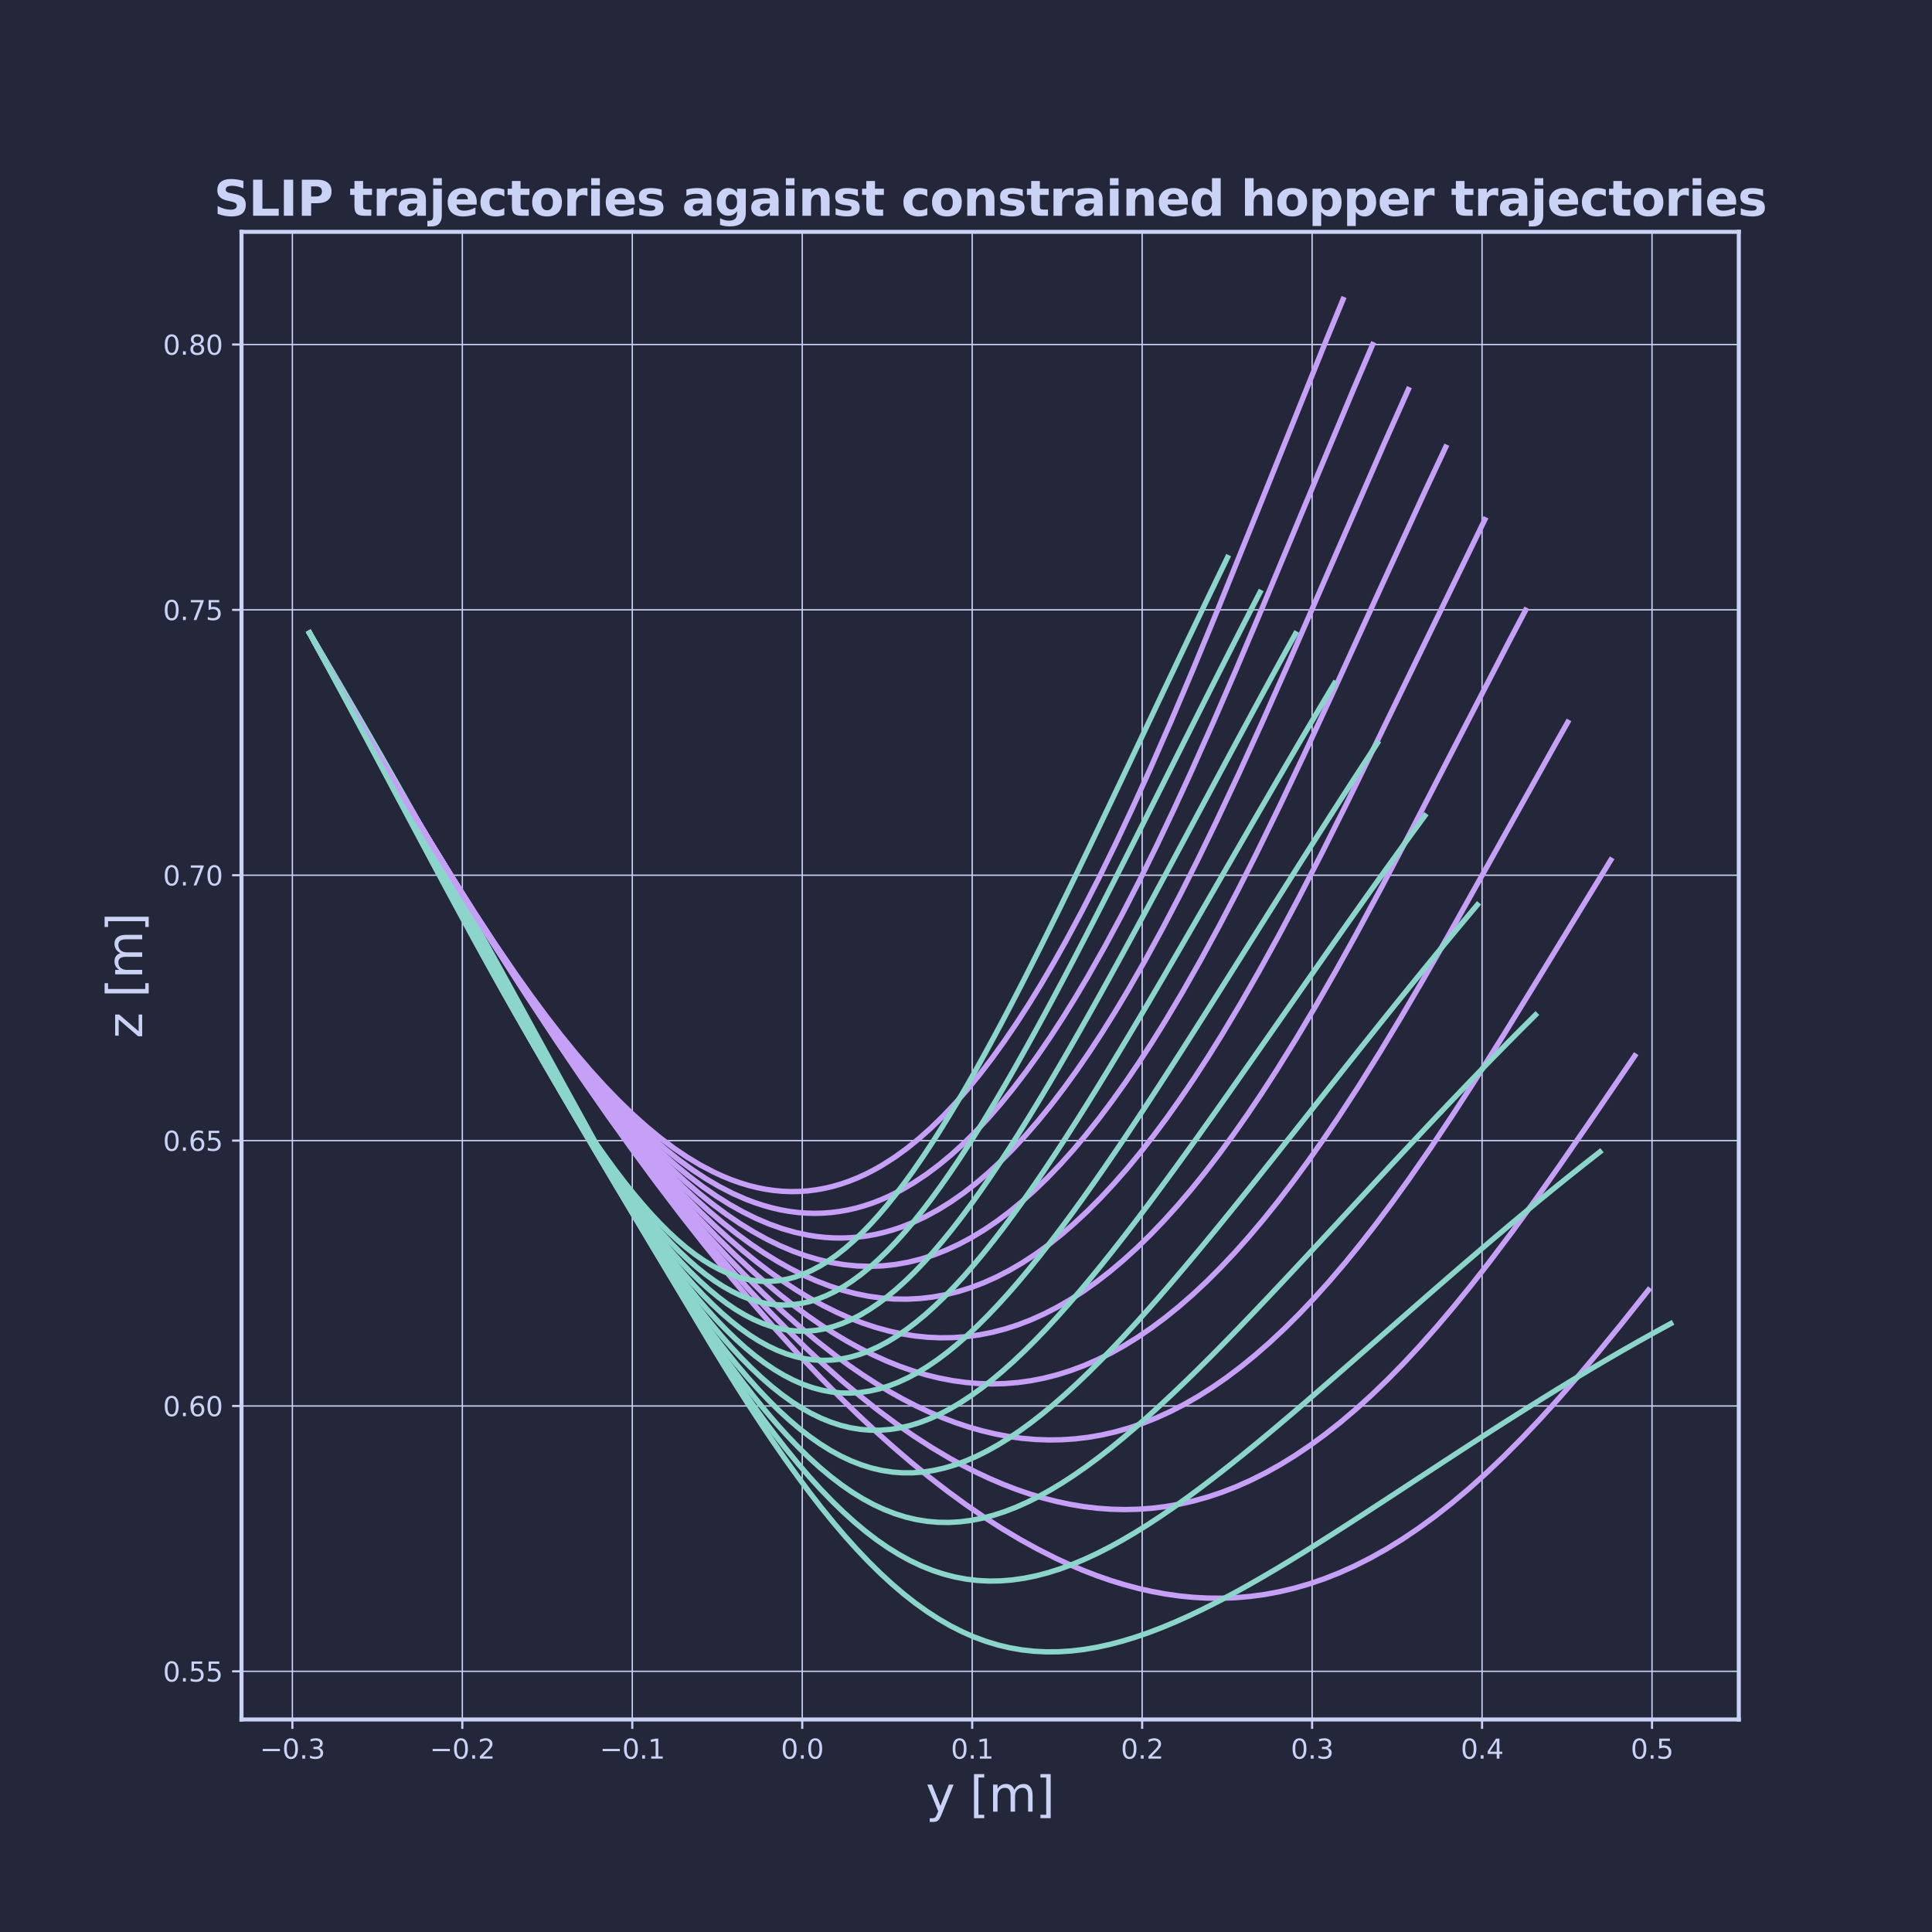 <?xml version="1.0" encoding="utf-8" standalone="no"?>
<!DOCTYPE svg PUBLIC "-//W3C//DTD SVG 1.1//EN"
  "http://www.w3.org/Graphics/SVG/1.1/DTD/svg11.dtd">
<svg xmlns:xlink="http://www.w3.org/1999/xlink" width="720pt" height="720pt" viewBox="0 0 720 720" xmlns="http://www.w3.org/2000/svg" version="1.1">
 <defs>
  <style type="text/css">*{stroke-linejoin: round; stroke-linecap: butt}</style>
 </defs>
 <g id="figure_1">
  <g id="patch_1">
   <path d="M 0 720 
L 720 720 
L 720 0 
L 0 0 
z
" style="fill: #24273a"/>
  </g>
  <g id="axes_1">
   <g id="patch_2">
    <path d="M 90 640.8 
L 648 640.8 
L 648 86.4 
L 90 86.4 
z
" style="fill: #24273a"/>
   </g>
   <g id="matplotlib.axis_1">
    <g id="xtick_1">
     <g id="line2d_1">
      <path d="M 108.958 640.8 
L 108.958 86.4 
" clip-path="url(#p106de895c1)" style="fill: none; stroke: #cad3f5; stroke-width: 0.5; stroke-linecap: square"/>
     </g>
     <g id="line2d_2">
      <defs>
       <path id="m132adc7b02" d="M 0 0 
L 0 3.5 
" style="stroke: #cad3f5; stroke-width: 0.8"/>
      </defs>
      <g>
       <use xlink:href="#m132adc7b02" x="108.958" y="640.8" style="fill: #cad3f5; stroke: #cad3f5; stroke-width: 0.8"/>
      </g>
     </g>
     <g id="text_1">
      <!-- −0.3 -->
      <g style="fill: #cad3f5" transform="translate(96.816 655.398) scale(0.1 -0.1)">
       <defs>
        <path id="DejaVuSans-2212" d="M 678 2272 
L 4684 2272 
L 4684 1741 
L 678 1741 
L 678 2272 
z
" transform="scale(0.016)"/>
        <path id="DejaVuSans-30" d="M 2034 4250 
Q 1547 4250 1301 3770 
Q 1056 3291 1056 2328 
Q 1056 1369 1301 889 
Q 1547 409 2034 409 
Q 2525 409 2770 889 
Q 3016 1369 3016 2328 
Q 3016 3291 2770 3770 
Q 2525 4250 2034 4250 
z
M 2034 4750 
Q 2819 4750 3233 4129 
Q 3647 3509 3647 2328 
Q 3647 1150 3233 529 
Q 2819 -91 2034 -91 
Q 1250 -91 836 529 
Q 422 1150 422 2328 
Q 422 3509 836 4129 
Q 1250 4750 2034 4750 
z
" transform="scale(0.016)"/>
        <path id="DejaVuSans-2e" d="M 684 794 
L 1344 794 
L 1344 0 
L 684 0 
L 684 794 
z
" transform="scale(0.016)"/>
        <path id="DejaVuSans-33" d="M 2597 2516 
Q 3050 2419 3304 2112 
Q 3559 1806 3559 1356 
Q 3559 666 3084 287 
Q 2609 -91 1734 -91 
Q 1441 -91 1130 -33 
Q 819 25 488 141 
L 488 750 
Q 750 597 1062 519 
Q 1375 441 1716 441 
Q 2309 441 2620 675 
Q 2931 909 2931 1356 
Q 2931 1769 2642 2001 
Q 2353 2234 1838 2234 
L 1294 2234 
L 1294 2753 
L 1863 2753 
Q 2328 2753 2575 2939 
Q 2822 3125 2822 3475 
Q 2822 3834 2567 4026 
Q 2313 4219 1838 4219 
Q 1578 4219 1281 4162 
Q 984 4106 628 3988 
L 628 4550 
Q 988 4650 1302 4700 
Q 1616 4750 1894 4750 
Q 2613 4750 3031 4423 
Q 3450 4097 3450 3541 
Q 3450 3153 3228 2886 
Q 3006 2619 2597 2516 
z
" transform="scale(0.016)"/>
       </defs>
       <use xlink:href="#DejaVuSans-2212"/>
       <use xlink:href="#DejaVuSans-30" x="83.789"/>
       <use xlink:href="#DejaVuSans-2e" x="147.412"/>
       <use xlink:href="#DejaVuSans-33" x="179.199"/>
      </g>
     </g>
    </g>
    <g id="xtick_2">
     <g id="line2d_3">
      <path d="M 172.295 640.8 
L 172.295 86.4 
" clip-path="url(#p106de895c1)" style="fill: none; stroke: #cad3f5; stroke-width: 0.5; stroke-linecap: square"/>
     </g>
     <g id="line2d_4">
      <g>
       <use xlink:href="#m132adc7b02" x="172.295" y="640.8" style="fill: #cad3f5; stroke: #cad3f5; stroke-width: 0.8"/>
      </g>
     </g>
     <g id="text_2">
      <!-- −0.2 -->
      <g style="fill: #cad3f5" transform="translate(160.154 655.398) scale(0.1 -0.1)">
       <defs>
        <path id="DejaVuSans-32" d="M 1228 531 
L 3431 531 
L 3431 0 
L 469 0 
L 469 531 
Q 828 903 1448 1529 
Q 2069 2156 2228 2338 
Q 2531 2678 2651 2914 
Q 2772 3150 2772 3378 
Q 2772 3750 2511 3984 
Q 2250 4219 1831 4219 
Q 1534 4219 1204 4116 
Q 875 4013 500 3803 
L 500 4441 
Q 881 4594 1212 4672 
Q 1544 4750 1819 4750 
Q 2544 4750 2975 4387 
Q 3406 4025 3406 3419 
Q 3406 3131 3298 2873 
Q 3191 2616 2906 2266 
Q 2828 2175 2409 1742 
Q 1991 1309 1228 531 
z
" transform="scale(0.016)"/>
       </defs>
       <use xlink:href="#DejaVuSans-2212"/>
       <use xlink:href="#DejaVuSans-30" x="83.789"/>
       <use xlink:href="#DejaVuSans-2e" x="147.412"/>
       <use xlink:href="#DejaVuSans-32" x="179.199"/>
      </g>
     </g>
    </g>
    <g id="xtick_3">
     <g id="line2d_5">
      <path d="M 235.633 640.8 
L 235.633 86.4 
" clip-path="url(#p106de895c1)" style="fill: none; stroke: #cad3f5; stroke-width: 0.5; stroke-linecap: square"/>
     </g>
     <g id="line2d_6">
      <g>
       <use xlink:href="#m132adc7b02" x="235.633" y="640.8" style="fill: #cad3f5; stroke: #cad3f5; stroke-width: 0.8"/>
      </g>
     </g>
     <g id="text_3">
      <!-- −0.1 -->
      <g style="fill: #cad3f5" transform="translate(223.492 655.398) scale(0.1 -0.1)">
       <defs>
        <path id="DejaVuSans-31" d="M 794 531 
L 1825 531 
L 1825 4091 
L 703 3866 
L 703 4441 
L 1819 4666 
L 2450 4666 
L 2450 531 
L 3481 531 
L 3481 0 
L 794 0 
L 794 531 
z
" transform="scale(0.016)"/>
       </defs>
       <use xlink:href="#DejaVuSans-2212"/>
       <use xlink:href="#DejaVuSans-30" x="83.789"/>
       <use xlink:href="#DejaVuSans-2e" x="147.412"/>
       <use xlink:href="#DejaVuSans-31" x="179.199"/>
      </g>
     </g>
    </g>
    <g id="xtick_4">
     <g id="line2d_7">
      <path d="M 298.971 640.8 
L 298.971 86.4 
" clip-path="url(#p106de895c1)" style="fill: none; stroke: #cad3f5; stroke-width: 0.5; stroke-linecap: square"/>
     </g>
     <g id="line2d_8">
      <g>
       <use xlink:href="#m132adc7b02" x="298.971" y="640.8" style="fill: #cad3f5; stroke: #cad3f5; stroke-width: 0.8"/>
      </g>
     </g>
     <g id="text_4">
      <!-- 0.0 -->
      <g style="fill: #cad3f5" transform="translate(291.019 655.398) scale(0.1 -0.1)">
       <use xlink:href="#DejaVuSans-30"/>
       <use xlink:href="#DejaVuSans-2e" x="63.623"/>
       <use xlink:href="#DejaVuSans-30" x="95.41"/>
      </g>
     </g>
    </g>
    <g id="xtick_5">
     <g id="line2d_9">
      <path d="M 362.308 640.8 
L 362.308 86.4 
" clip-path="url(#p106de895c1)" style="fill: none; stroke: #cad3f5; stroke-width: 0.5; stroke-linecap: square"/>
     </g>
     <g id="line2d_10">
      <g>
       <use xlink:href="#m132adc7b02" x="362.308" y="640.8" style="fill: #cad3f5; stroke: #cad3f5; stroke-width: 0.8"/>
      </g>
     </g>
     <g id="text_5">
      <!-- 0.1 -->
      <g style="fill: #cad3f5" transform="translate(354.357 655.398) scale(0.1 -0.1)">
       <use xlink:href="#DejaVuSans-30"/>
       <use xlink:href="#DejaVuSans-2e" x="63.623"/>
       <use xlink:href="#DejaVuSans-31" x="95.41"/>
      </g>
     </g>
    </g>
    <g id="xtick_6">
     <g id="line2d_11">
      <path d="M 425.646 640.8 
L 425.646 86.4 
" clip-path="url(#p106de895c1)" style="fill: none; stroke: #cad3f5; stroke-width: 0.5; stroke-linecap: square"/>
     </g>
     <g id="line2d_12">
      <g>
       <use xlink:href="#m132adc7b02" x="425.646" y="640.8" style="fill: #cad3f5; stroke: #cad3f5; stroke-width: 0.8"/>
      </g>
     </g>
     <g id="text_6">
      <!-- 0.2 -->
      <g style="fill: #cad3f5" transform="translate(417.694 655.398) scale(0.1 -0.1)">
       <use xlink:href="#DejaVuSans-30"/>
       <use xlink:href="#DejaVuSans-2e" x="63.623"/>
       <use xlink:href="#DejaVuSans-32" x="95.41"/>
      </g>
     </g>
    </g>
    <g id="xtick_7">
     <g id="line2d_13">
      <path d="M 488.984 640.8 
L 488.984 86.4 
" clip-path="url(#p106de895c1)" style="fill: none; stroke: #cad3f5; stroke-width: 0.5; stroke-linecap: square"/>
     </g>
     <g id="line2d_14">
      <g>
       <use xlink:href="#m132adc7b02" x="488.984" y="640.8" style="fill: #cad3f5; stroke: #cad3f5; stroke-width: 0.8"/>
      </g>
     </g>
     <g id="text_7">
      <!-- 0.3 -->
      <g style="fill: #cad3f5" transform="translate(481.032 655.398) scale(0.1 -0.1)">
       <use xlink:href="#DejaVuSans-30"/>
       <use xlink:href="#DejaVuSans-2e" x="63.623"/>
       <use xlink:href="#DejaVuSans-33" x="95.41"/>
      </g>
     </g>
    </g>
    <g id="xtick_8">
     <g id="line2d_15">
      <path d="M 552.321 640.8 
L 552.321 86.4 
" clip-path="url(#p106de895c1)" style="fill: none; stroke: #cad3f5; stroke-width: 0.5; stroke-linecap: square"/>
     </g>
     <g id="line2d_16">
      <g>
       <use xlink:href="#m132adc7b02" x="552.321" y="640.8" style="fill: #cad3f5; stroke: #cad3f5; stroke-width: 0.8"/>
      </g>
     </g>
     <g id="text_8">
      <!-- 0.4 -->
      <g style="fill: #cad3f5" transform="translate(544.37 655.398) scale(0.1 -0.1)">
       <defs>
        <path id="DejaVuSans-34" d="M 2419 4116 
L 825 1625 
L 2419 1625 
L 2419 4116 
z
M 2253 4666 
L 3047 4666 
L 3047 1625 
L 3713 1625 
L 3713 1100 
L 3047 1100 
L 3047 0 
L 2419 0 
L 2419 1100 
L 313 1100 
L 313 1709 
L 2253 4666 
z
" transform="scale(0.016)"/>
       </defs>
       <use xlink:href="#DejaVuSans-30"/>
       <use xlink:href="#DejaVuSans-2e" x="63.623"/>
       <use xlink:href="#DejaVuSans-34" x="95.41"/>
      </g>
     </g>
    </g>
    <g id="xtick_9">
     <g id="line2d_17">
      <path d="M 615.659 640.8 
L 615.659 86.4 
" clip-path="url(#p106de895c1)" style="fill: none; stroke: #cad3f5; stroke-width: 0.5; stroke-linecap: square"/>
     </g>
     <g id="line2d_18">
      <g>
       <use xlink:href="#m132adc7b02" x="615.659" y="640.8" style="fill: #cad3f5; stroke: #cad3f5; stroke-width: 0.8"/>
      </g>
     </g>
     <g id="text_9">
      <!-- 0.5 -->
      <g style="fill: #cad3f5" transform="translate(607.707 655.398) scale(0.1 -0.1)">
       <defs>
        <path id="DejaVuSans-35" d="M 691 4666 
L 3169 4666 
L 3169 4134 
L 1269 4134 
L 1269 2991 
Q 1406 3038 1543 3061 
Q 1681 3084 1819 3084 
Q 2600 3084 3056 2656 
Q 3513 2228 3513 1497 
Q 3513 744 3044 326 
Q 2575 -91 1722 -91 
Q 1428 -91 1123 -41 
Q 819 9 494 109 
L 494 744 
Q 775 591 1075 516 
Q 1375 441 1709 441 
Q 2250 441 2565 725 
Q 2881 1009 2881 1497 
Q 2881 1984 2565 2268 
Q 2250 2553 1709 2553 
Q 1456 2553 1204 2497 
Q 953 2441 691 2322 
L 691 4666 
z
" transform="scale(0.016)"/>
       </defs>
       <use xlink:href="#DejaVuSans-30"/>
       <use xlink:href="#DejaVuSans-2e" x="63.623"/>
       <use xlink:href="#DejaVuSans-35" x="95.41"/>
      </g>
     </g>
    </g>
    <g id="text_10">
     <!-- y [m] -->
     <g style="fill: #cad3f5" transform="translate(345.023 675.155) scale(0.18 -0.18)">
      <defs>
       <path id="DejaVuSans-79" d="M 2059 -325 
Q 1816 -950 1584 -1140 
Q 1353 -1331 966 -1331 
L 506 -1331 
L 506 -850 
L 844 -850 
Q 1081 -850 1212 -737 
Q 1344 -625 1503 -206 
L 1606 56 
L 191 3500 
L 800 3500 
L 1894 763 
L 2988 3500 
L 3597 3500 
L 2059 -325 
z
" transform="scale(0.016)"/>
       <path id="DejaVuSans-20" transform="scale(0.016)"/>
       <path id="DejaVuSans-5b" d="M 550 4863 
L 1875 4863 
L 1875 4416 
L 1125 4416 
L 1125 -397 
L 1875 -397 
L 1875 -844 
L 550 -844 
L 550 4863 
z
" transform="scale(0.016)"/>
       <path id="DejaVuSans-6d" d="M 3328 2828 
Q 3544 3216 3844 3400 
Q 4144 3584 4550 3584 
Q 5097 3584 5394 3201 
Q 5691 2819 5691 2113 
L 5691 0 
L 5113 0 
L 5113 2094 
Q 5113 2597 4934 2840 
Q 4756 3084 4391 3084 
Q 3944 3084 3684 2787 
Q 3425 2491 3425 1978 
L 3425 0 
L 2847 0 
L 2847 2094 
Q 2847 2600 2669 2842 
Q 2491 3084 2119 3084 
Q 1678 3084 1418 2786 
Q 1159 2488 1159 1978 
L 1159 0 
L 581 0 
L 581 3500 
L 1159 3500 
L 1159 2956 
Q 1356 3278 1631 3431 
Q 1906 3584 2284 3584 
Q 2666 3584 2933 3390 
Q 3200 3197 3328 2828 
z
" transform="scale(0.016)"/>
       <path id="DejaVuSans-5d" d="M 1947 4863 
L 1947 -844 
L 622 -844 
L 622 -397 
L 1369 -397 
L 1369 4416 
L 622 4416 
L 622 4863 
L 1947 4863 
z
" transform="scale(0.016)"/>
      </defs>
      <use xlink:href="#DejaVuSans-79"/>
      <use xlink:href="#DejaVuSans-20" x="59.18"/>
      <use xlink:href="#DejaVuSans-5b" x="90.967"/>
      <use xlink:href="#DejaVuSans-6d" x="129.98"/>
      <use xlink:href="#DejaVuSans-5d" x="227.393"/>
     </g>
    </g>
   </g>
   <g id="matplotlib.axis_2">
    <g id="ytick_1">
     <g id="line2d_19">
      <path d="M 90 622.856 
L 648 622.856 
" clip-path="url(#p106de895c1)" style="fill: none; stroke: #cad3f5; stroke-width: 0.5; stroke-linecap: square"/>
     </g>
     <g id="line2d_20">
      <defs>
       <path id="m6bfc3b9bed" d="M 0 0 
L -3.5 0 
" style="stroke: #cad3f5; stroke-width: 0.8"/>
      </defs>
      <g>
       <use xlink:href="#m6bfc3b9bed" x="90" y="622.856" style="fill: #cad3f5; stroke: #cad3f5; stroke-width: 0.8"/>
      </g>
     </g>
     <g id="text_11">
      <!-- 0.55 -->
      <g style="fill: #cad3f5" transform="translate(60.734 626.656) scale(0.1 -0.1)">
       <use xlink:href="#DejaVuSans-30"/>
       <use xlink:href="#DejaVuSans-2e" x="63.623"/>
       <use xlink:href="#DejaVuSans-35" x="95.41"/>
       <use xlink:href="#DejaVuSans-35" x="159.033"/>
      </g>
     </g>
    </g>
    <g id="ytick_2">
     <g id="line2d_21">
      <path d="M 90 523.962 
L 648 523.962 
" clip-path="url(#p106de895c1)" style="fill: none; stroke: #cad3f5; stroke-width: 0.5; stroke-linecap: square"/>
     </g>
     <g id="line2d_22">
      <g>
       <use xlink:href="#m6bfc3b9bed" x="90" y="523.962" style="fill: #cad3f5; stroke: #cad3f5; stroke-width: 0.8"/>
      </g>
     </g>
     <g id="text_12">
      <!-- 0.60 -->
      <g style="fill: #cad3f5" transform="translate(60.734 527.761) scale(0.1 -0.1)">
       <defs>
        <path id="DejaVuSans-36" d="M 2113 2584 
Q 1688 2584 1439 2293 
Q 1191 2003 1191 1497 
Q 1191 994 1439 701 
Q 1688 409 2113 409 
Q 2538 409 2786 701 
Q 3034 994 3034 1497 
Q 3034 2003 2786 2293 
Q 2538 2584 2113 2584 
z
M 3366 4563 
L 3366 3988 
Q 3128 4100 2886 4159 
Q 2644 4219 2406 4219 
Q 1781 4219 1451 3797 
Q 1122 3375 1075 2522 
Q 1259 2794 1537 2939 
Q 1816 3084 2150 3084 
Q 2853 3084 3261 2657 
Q 3669 2231 3669 1497 
Q 3669 778 3244 343 
Q 2819 -91 2113 -91 
Q 1303 -91 875 529 
Q 447 1150 447 2328 
Q 447 3434 972 4092 
Q 1497 4750 2381 4750 
Q 2619 4750 2861 4703 
Q 3103 4656 3366 4563 
z
" transform="scale(0.016)"/>
       </defs>
       <use xlink:href="#DejaVuSans-30"/>
       <use xlink:href="#DejaVuSans-2e" x="63.623"/>
       <use xlink:href="#DejaVuSans-36" x="95.41"/>
       <use xlink:href="#DejaVuSans-30" x="159.033"/>
      </g>
     </g>
    </g>
    <g id="ytick_3">
     <g id="line2d_23">
      <path d="M 90 425.068 
L 648 425.068 
" clip-path="url(#p106de895c1)" style="fill: none; stroke: #cad3f5; stroke-width: 0.5; stroke-linecap: square"/>
     </g>
     <g id="line2d_24">
      <g>
       <use xlink:href="#m6bfc3b9bed" x="90" y="425.068" style="fill: #cad3f5; stroke: #cad3f5; stroke-width: 0.8"/>
      </g>
     </g>
     <g id="text_13">
      <!-- 0.65 -->
      <g style="fill: #cad3f5" transform="translate(60.734 428.867) scale(0.1 -0.1)">
       <use xlink:href="#DejaVuSans-30"/>
       <use xlink:href="#DejaVuSans-2e" x="63.623"/>
       <use xlink:href="#DejaVuSans-36" x="95.41"/>
       <use xlink:href="#DejaVuSans-35" x="159.033"/>
      </g>
     </g>
    </g>
    <g id="ytick_4">
     <g id="line2d_25">
      <path d="M 90 326.173 
L 648 326.173 
" clip-path="url(#p106de895c1)" style="fill: none; stroke: #cad3f5; stroke-width: 0.5; stroke-linecap: square"/>
     </g>
     <g id="line2d_26">
      <g>
       <use xlink:href="#m6bfc3b9bed" x="90" y="326.173" style="fill: #cad3f5; stroke: #cad3f5; stroke-width: 0.8"/>
      </g>
     </g>
     <g id="text_14">
      <!-- 0.70 -->
      <g style="fill: #cad3f5" transform="translate(60.734 329.972) scale(0.1 -0.1)">
       <defs>
        <path id="DejaVuSans-37" d="M 525 4666 
L 3525 4666 
L 3525 4397 
L 1831 0 
L 1172 0 
L 2766 4134 
L 525 4134 
L 525 4666 
z
" transform="scale(0.016)"/>
       </defs>
       <use xlink:href="#DejaVuSans-30"/>
       <use xlink:href="#DejaVuSans-2e" x="63.623"/>
       <use xlink:href="#DejaVuSans-37" x="95.41"/>
       <use xlink:href="#DejaVuSans-30" x="159.033"/>
      </g>
     </g>
    </g>
    <g id="ytick_5">
     <g id="line2d_27">
      <path d="M 90 227.279 
L 648 227.279 
" clip-path="url(#p106de895c1)" style="fill: none; stroke: #cad3f5; stroke-width: 0.5; stroke-linecap: square"/>
     </g>
     <g id="line2d_28">
      <g>
       <use xlink:href="#m6bfc3b9bed" x="90" y="227.279" style="fill: #cad3f5; stroke: #cad3f5; stroke-width: 0.8"/>
      </g>
     </g>
     <g id="text_15">
      <!-- 0.75 -->
      <g style="fill: #cad3f5" transform="translate(60.734 231.078) scale(0.1 -0.1)">
       <use xlink:href="#DejaVuSans-30"/>
       <use xlink:href="#DejaVuSans-2e" x="63.623"/>
       <use xlink:href="#DejaVuSans-37" x="95.41"/>
       <use xlink:href="#DejaVuSans-35" x="159.033"/>
      </g>
     </g>
    </g>
    <g id="ytick_6">
     <g id="line2d_29">
      <path d="M 90 128.385 
L 648 128.385 
" clip-path="url(#p106de895c1)" style="fill: none; stroke: #cad3f5; stroke-width: 0.5; stroke-linecap: square"/>
     </g>
     <g id="line2d_30">
      <g>
       <use xlink:href="#m6bfc3b9bed" x="90" y="128.385" style="fill: #cad3f5; stroke: #cad3f5; stroke-width: 0.8"/>
      </g>
     </g>
     <g id="text_16">
      <!-- 0.80 -->
      <g style="fill: #cad3f5" transform="translate(60.734 132.184) scale(0.1 -0.1)">
       <defs>
        <path id="DejaVuSans-38" d="M 2034 2216 
Q 1584 2216 1326 1975 
Q 1069 1734 1069 1313 
Q 1069 891 1326 650 
Q 1584 409 2034 409 
Q 2484 409 2743 651 
Q 3003 894 3003 1313 
Q 3003 1734 2745 1975 
Q 2488 2216 2034 2216 
z
M 1403 2484 
Q 997 2584 770 2862 
Q 544 3141 544 3541 
Q 544 4100 942 4425 
Q 1341 4750 2034 4750 
Q 2731 4750 3128 4425 
Q 3525 4100 3525 3541 
Q 3525 3141 3298 2862 
Q 3072 2584 2669 2484 
Q 3125 2378 3379 2068 
Q 3634 1759 3634 1313 
Q 3634 634 3220 271 
Q 2806 -91 2034 -91 
Q 1263 -91 848 271 
Q 434 634 434 1313 
Q 434 1759 690 2068 
Q 947 2378 1403 2484 
z
M 1172 3481 
Q 1172 3119 1398 2916 
Q 1625 2713 2034 2713 
Q 2441 2713 2670 2916 
Q 2900 3119 2900 3481 
Q 2900 3844 2670 4047 
Q 2441 4250 2034 4250 
Q 1625 4250 1398 4047 
Q 1172 3844 1172 3481 
z
" transform="scale(0.016)"/>
       </defs>
       <use xlink:href="#DejaVuSans-30"/>
       <use xlink:href="#DejaVuSans-2e" x="63.623"/>
       <use xlink:href="#DejaVuSans-38" x="95.41"/>
       <use xlink:href="#DejaVuSans-30" x="159.033"/>
      </g>
     </g>
    </g>
    <g id="text_17">
     <!-- z [m] -->
     <g style="fill: #cad3f5" transform="translate(52.991 386.973) rotate(-90) scale(0.18 -0.18)">
      <defs>
       <path id="DejaVuSans-7a" d="M 353 3500 
L 3084 3500 
L 3084 2975 
L 922 459 
L 3084 459 
L 3084 0 
L 275 0 
L 275 525 
L 2438 3041 
L 353 3041 
L 353 3500 
z
" transform="scale(0.016)"/>
      </defs>
      <use xlink:href="#DejaVuSans-7a"/>
      <use xlink:href="#DejaVuSans-20" x="52.49"/>
      <use xlink:href="#DejaVuSans-5b" x="84.277"/>
      <use xlink:href="#DejaVuSans-6d" x="123.291"/>
      <use xlink:href="#DejaVuSans-5d" x="220.703"/>
     </g>
    </g>
   </g>
   <g id="line2d_31">
    <path d="M 117.471 239.739 
L 127.986 258.578 
L 138.413 276.77 
L 148.722 294.34 
L 160.921 314.674 
L 172.927 334.248 
L 184.739 353.082 
L 196.36 371.164 
L 207.797 388.486 
L 217.194 402.342 
L 226.477 415.676 
L 235.652 428.497 
L 244.728 440.814 
L 253.71 452.635 
L 262.606 463.971 
L 271.422 474.83 
L 280.165 485.219 
L 288.841 495.144 
L 297.457 504.613 
L 306.02 513.628 
L 312.836 520.518 
L 319.624 527.121 
L 326.389 533.439 
L 333.134 539.473 
L 339.862 545.222 
L 346.576 550.685 
L 353.28 555.862 
L 359.978 560.749 
L 366.672 565.346 
L 373.367 569.647 
L 380.066 573.649 
L 386.774 577.345 
L 393.494 580.731 
L 398.545 583.062 
L 403.606 585.211 
L 408.681 587.173 
L 413.771 588.945 
L 418.877 590.522 
L 424.003 591.898 
L 429.15 593.069 
L 434.321 594.028 
L 439.518 594.768 
L 444.743 595.284 
L 449.999 595.567 
L 455.29 595.608 
L 460.617 595.401 
L 465.984 594.934 
L 471.394 594.199 
L 476.851 593.185 
L 482.357 591.881 
L 487.917 590.275 
L 493.535 588.356 
L 499.214 586.11 
L 504.959 583.526 
L 510.775 580.588 
L 516.664 577.285 
L 522.634 573.602 
L 528.687 569.527 
L 534.829 565.045 
L 541.064 560.145 
L 547.399 554.811 
L 553.838 549.035 
L 560.384 542.806 
L 567.043 536.12 
L 573.816 528.976 
L 580.706 521.383 
L 587.712 513.355 
L 594.831 504.918 
L 604.49 493.101 
L 614.321 480.749 
L 614.321 480.749 
" clip-path="url(#p106de895c1)" style="fill: none; stroke: #c6a0f6; stroke-width: 2; stroke-linecap: square"/>
   </g>
   <g id="line2d_32">
    <path d="M 115.364 235.92 
L 120.75 245.002 
L 126.146 254.183 
L 131.549 263.455 
L 136.954 272.807 
L 142.359 282.228 
L 147.76 291.71 
L 153.154 301.242 
L 158.538 310.814 
L 163.908 320.415 
L 169.262 330.034 
L 174.597 339.661 
L 179.91 349.284 
L 185.199 358.893 
L 190.462 368.477 
L 195.695 378.023 
L 200.898 387.521 
L 206.069 396.96 
L 211.205 406.327 
L 216.305 415.612 
L 221.369 424.803 
L 226.395 433.888 
L 231.382 442.857 
L 236.33 451.697 
L 241.238 460.399 
L 246.106 468.95 
L 250.935 477.34 
L 255.725 485.558 
L 260.475 493.594 
L 265.187 501.438 
L 269.862 509.08 
L 274.501 516.51 
L 279.106 523.72 
L 283.677 530.699 
L 288.216 537.441 
L 292.726 543.937 
L 297.209 550.18 
L 301.667 556.162 
L 306.101 561.878 
L 310.516 567.321 
L 314.913 572.486 
L 319.296 577.369 
L 323.666 581.964 
L 328.028 586.269 
L 332.385 590.281 
L 336.739 593.998 
L 341.093 597.417 
L 345.452 600.538 
L 349.818 603.36 
L 354.194 605.885 
L 358.584 608.112 
L 362.992 610.044 
L 367.419 611.682 
L 371.87 613.03 
L 376.347 614.092 
L 380.854 614.871 
L 385.393 615.372 
L 389.967 615.6 
L 394.579 615.561 
L 399.231 615.262 
L 403.925 614.71 
L 408.665 613.91 
L 413.451 612.872 
L 418.286 611.604 
L 423.171 610.114 
L 428.107 608.41 
L 433.097 606.503 
L 438.14 604.401 
L 443.239 602.114 
L 448.392 599.651 
L 453.602 597.024 
L 458.867 594.242 
L 464.188 591.315 
L 469.564 588.254 
L 474.995 585.069 
L 480.48 581.771 
L 486.018 578.369 
L 491.607 574.874 
L 497.247 571.297 
L 502.935 567.647 
L 508.67 563.934 
L 514.449 560.169 
L 520.271 556.361 
L 526.132 552.519 
L 532.03 548.652 
L 537.963 544.77 
L 543.926 540.882 
L 549.917 536.996 
L 555.933 533.12 
L 561.969 529.262 
L 568.023 525.43 
L 574.09 521.632 
L 580.167 517.874 
L 586.25 514.164 
L 592.335 510.509 
L 598.417 506.915 
L 604.492 503.388 
L 610.557 499.934 
L 616.606 496.559 
L 622.636 493.269 
" clip-path="url(#p106de895c1)" style="fill: none; stroke: #8bd5ca; stroke-width: 2; stroke-linecap: square"/>
   </g>
   <g id="line2d_33">
    <path d="M 117.471 239.739 
L 127.986 258.576 
L 138.412 276.767 
L 148.722 294.343 
L 160.923 314.686 
L 172.929 334.258 
L 184.736 353.055 
L 194.425 368.103 
L 203.979 382.575 
L 213.404 396.463 
L 222.706 409.764 
L 231.893 422.481 
L 240.97 434.62 
L 249.946 446.188 
L 258.827 457.192 
L 265.869 465.594 
L 272.858 473.643 
L 279.799 481.343 
L 286.695 488.696 
L 293.55 495.706 
L 300.366 502.373 
L 307.148 508.699 
L 313.9 514.686 
L 320.623 520.334 
L 327.323 525.643 
L 334.003 530.613 
L 340.667 535.241 
L 347.317 539.526 
L 353.959 543.466 
L 358.936 546.192 
L 363.912 548.719 
L 368.889 551.045 
L 373.867 553.169 
L 378.85 555.087 
L 383.838 556.796 
L 388.833 558.292 
L 393.838 559.573 
L 398.854 560.633 
L 403.884 561.468 
L 408.928 562.073 
L 413.991 562.442 
L 419.073 562.57 
L 424.177 562.451 
L 429.306 562.076 
L 434.462 561.44 
L 439.648 560.534 
L 444.866 559.349 
L 450.119 557.878 
L 455.41 556.111 
L 460.743 554.038 
L 466.12 551.649 
L 471.545 548.934 
L 477.021 545.881 
L 482.553 542.48 
L 488.142 538.719 
L 493.794 534.588 
L 499.512 530.075 
L 505.299 525.17 
L 511.16 519.862 
L 517.099 514.145 
L 523.118 508.01 
L 529.221 501.452 
L 535.411 494.47 
L 541.69 487.064 
L 548.061 479.236 
L 554.524 470.995 
L 563.285 459.39 
L 572.208 447.126 
L 581.282 434.283 
L 592.813 417.579 
L 609.228 393.485 
L 609.228 393.485 
" clip-path="url(#p106de895c1)" style="fill: none; stroke: #c6a0f6; stroke-width: 2; stroke-linecap: square"/>
   </g>
   <g id="line2d_34">
    <path d="M 115.364 235.92 
L 120.491 244.707 
L 125.627 253.586 
L 130.769 262.545 
L 135.914 271.576 
L 141.058 280.669 
L 146.199 289.812 
L 151.333 298.997 
L 156.458 308.212 
L 161.571 317.448 
L 166.669 326.693 
L 171.749 335.937 
L 176.809 345.169 
L 181.847 354.377 
L 186.861 363.552 
L 191.848 372.682 
L 196.807 381.755 
L 201.736 390.761 
L 206.634 399.688 
L 211.499 408.526 
L 216.33 417.262 
L 221.126 425.887 
L 225.886 434.389 
L 230.611 442.757 
L 235.299 450.979 
L 239.95 459.047 
L 244.564 466.949 
L 249.142 474.675 
L 253.683 482.214 
L 258.19 489.558 
L 262.661 496.696 
L 267.099 503.62 
L 271.505 510.32 
L 275.879 516.788 
L 280.224 523.016 
L 284.541 528.996 
L 288.832 534.721 
L 293.099 540.185 
L 297.344 545.38 
L 301.569 550.301 
L 305.778 554.943 
L 309.971 559.301 
L 314.153 563.371 
L 318.325 567.149 
L 322.49 570.633 
L 326.652 573.818 
L 330.813 576.705 
L 334.976 579.291 
L 339.144 581.576 
L 343.32 583.56 
L 347.507 585.244 
L 351.707 586.628 
L 355.925 587.715 
L 360.162 588.506 
L 364.421 589.005 
L 368.705 589.216 
L 373.018 589.142 
L 377.36 588.787 
L 381.735 588.158 
L 386.146 587.26 
L 390.593 586.098 
L 395.08 584.68 
L 399.608 583.013 
L 404.179 581.103 
L 408.794 578.959 
L 413.456 576.589 
L 418.164 574.001 
L 422.92 571.205 
L 427.726 568.209 
L 432.581 565.022 
L 437.485 561.654 
L 442.441 558.115 
L 447.446 554.414 
L 452.501 550.562 
L 457.606 546.568 
L 462.76 542.443 
L 467.962 538.197 
L 473.211 533.84 
L 478.506 529.381 
L 483.845 524.832 
L 489.227 520.203 
L 494.65 515.502 
L 500.112 510.74 
L 505.611 505.928 
L 511.144 501.073 
L 516.71 496.187 
L 522.304 491.278 
L 527.925 486.355 
L 533.569 481.428 
L 539.233 476.504 
L 544.915 471.594 
L 550.61 466.704 
L 556.315 461.843 
L 562.027 457.02 
L 567.742 452.241 
L 573.456 447.516 
L 579.166 442.849 
L 584.867 438.25 
L 590.556 433.724 
L 596.229 429.279 
" clip-path="url(#p106de895c1)" style="fill: none; stroke: #8bd5ca; stroke-width: 2; stroke-linecap: square"/>
   </g>
   <g id="line2d_35">
    <path d="M 117.471 239.739 
L 127.985 258.574 
L 138.412 276.764 
L 148.722 294.344 
L 160.924 314.693 
L 172.928 334.254 
L 182.777 349.933 
L 192.483 365.012 
L 202.048 379.466 
L 211.477 393.275 
L 220.775 406.431 
L 228.124 416.484 
L 235.397 426.12 
L 242.599 435.338 
L 249.733 444.144 
L 256.803 452.54 
L 263.814 460.529 
L 270.767 468.115 
L 277.669 475.3 
L 284.522 482.088 
L 291.331 488.48 
L 298.098 494.479 
L 304.829 500.085 
L 311.526 505.299 
L 316.529 508.953 
L 321.517 512.387 
L 326.492 515.6 
L 331.455 518.591 
L 336.408 521.361 
L 341.352 523.907 
L 346.29 526.228 
L 351.222 528.323 
L 356.151 530.189 
L 361.079 531.825 
L 366.007 533.227 
L 370.936 534.394 
L 375.87 535.321 
L 380.809 536.005 
L 385.755 536.441 
L 390.712 536.626 
L 395.68 536.555 
L 400.661 536.222 
L 405.659 535.623 
L 410.675 534.75 
L 415.712 533.597 
L 420.771 532.159 
L 425.856 530.426 
L 430.968 528.393 
L 436.112 526.05 
L 441.289 523.389 
L 446.501 520.402 
L 451.753 517.08 
L 457.047 513.413 
L 462.387 509.392 
L 467.774 505.008 
L 473.213 500.252 
L 478.706 495.116 
L 484.258 489.59 
L 489.87 483.667 
L 495.546 477.342 
L 501.29 470.608 
L 507.102 463.464 
L 512.987 455.909 
L 518.946 447.945 
L 524.979 439.578 
L 533.143 427.814 
L 541.44 415.39 
L 549.869 402.361 
L 560.578 385.337 
L 573.652 364.076 
L 600.282 320.522 
L 600.282 320.522 
" clip-path="url(#p106de895c1)" style="fill: none; stroke: #c6a0f6; stroke-width: 2; stroke-linecap: square"/>
   </g>
   <g id="line2d_36">
    <path d="M 115.364 235.92 
L 120.261 244.431 
L 125.167 253.026 
L 130.079 261.695 
L 134.993 270.428 
L 139.906 279.214 
L 144.817 288.044 
L 149.721 296.908 
L 154.617 305.796 
L 159.501 314.696 
L 164.372 323.598 
L 169.226 332.493 
L 174.062 341.368 
L 178.878 350.213 
L 183.67 359.018 
L 188.439 367.771 
L 193.181 376.462 
L 197.895 385.08 
L 202.581 393.613 
L 207.235 402.051 
L 211.859 410.384 
L 216.45 418.599 
L 221.008 426.688 
L 225.532 434.638 
L 230.023 442.44 
L 234.479 450.084 
L 238.901 457.558 
L 243.288 464.854 
L 247.643 471.962 
L 251.963 478.871 
L 256.252 485.574 
L 260.508 492.061 
L 264.734 498.323 
L 268.931 504.353 
L 273.099 510.141 
L 277.241 515.682 
L 281.358 520.968 
L 285.452 525.993 
L 289.525 530.749 
L 293.578 535.232 
L 297.614 539.436 
L 301.636 543.356 
L 305.645 546.989 
L 309.644 550.331 
L 313.635 553.378 
L 317.622 556.128 
L 321.606 558.579 
L 325.591 560.73 
L 329.578 562.579 
L 333.571 564.127 
L 337.572 565.373 
L 341.584 566.319 
L 345.61 566.965 
L 349.652 567.315 
L 353.713 567.369 
L 357.795 567.132 
L 361.9 566.607 
L 366.032 565.798 
L 370.192 564.709 
L 374.382 563.346 
L 378.605 561.714 
L 382.862 559.82 
L 387.155 557.669 
L 391.486 555.269 
L 395.856 552.626 
L 400.267 549.749 
L 404.719 546.645 
L 409.215 543.323 
L 413.754 539.791 
L 418.337 536.057 
L 422.964 532.132 
L 427.637 528.023 
L 432.355 523.741 
L 437.118 519.295 
L 441.925 514.695 
L 446.777 509.951 
L 451.672 505.072 
L 456.61 500.069 
L 461.59 494.951 
L 466.61 489.729 
L 471.67 484.412 
L 476.767 479.012 
L 481.9 473.536 
L 487.066 467.996 
L 492.265 462.401 
L 497.493 456.761 
L 502.748 451.086 
L 508.028 445.385 
L 513.33 439.668 
L 518.651 433.943 
L 523.989 428.22 
L 529.34 422.508 
L 534.701 416.815 
L 540.07 411.151 
L 545.442 405.523 
L 550.815 399.94 
L 556.184 394.41 
L 561.547 388.942 
L 566.9 383.543 
L 572.24 378.219 
" clip-path="url(#p106de895c1)" style="fill: none; stroke: #8bd5ca; stroke-width: 2; stroke-linecap: square"/>
   </g>
   <g id="line2d_37">
    <path d="M 117.471 239.739 
L 127.985 258.572 
L 138.411 276.761 
L 148.722 294.344 
L 160.924 314.695 
L 172.926 334.236 
L 182.768 349.862 
L 192.462 364.843 
L 202.009 379.141 
L 209.544 390.069 
L 216.99 400.535 
L 224.35 410.536 
L 231.629 420.07 
L 238.83 429.139 
L 245.957 437.744 
L 253.015 445.888 
L 260.008 453.574 
L 266.939 460.805 
L 273.814 467.585 
L 280.635 473.916 
L 285.718 478.372 
L 290.776 482.577 
L 295.81 486.533 
L 300.821 490.239 
L 305.811 493.698 
L 310.782 496.907 
L 315.736 499.869 
L 320.674 502.581 
L 325.598 505.043 
L 330.51 507.256 
L 335.411 509.217 
L 340.304 510.925 
L 345.19 512.379 
L 350.07 513.577 
L 354.947 514.515 
L 359.823 515.192 
L 364.699 515.605 
L 369.577 515.751 
L 374.459 515.625 
L 379.347 515.223 
L 384.243 514.542 
L 389.15 513.577 
L 394.069 512.322 
L 399.003 510.771 
L 403.953 508.92 
L 408.922 506.762 
L 413.913 504.29 
L 418.927 501.497 
L 423.968 498.377 
L 429.037 494.922 
L 434.138 491.125 
L 439.273 486.978 
L 444.445 482.473 
L 449.657 477.603 
L 454.911 472.36 
L 460.209 466.739 
L 465.556 460.731 
L 470.953 454.333 
L 476.403 447.539 
L 481.909 440.346 
L 487.473 432.754 
L 493.096 424.762 
L 498.782 416.375 
L 506.46 404.589 
L 514.251 392.137 
L 522.155 379.059 
L 530.169 365.41 
L 540.331 347.654 
L 554.795 321.828 
L 580.017 276.607 
L 584.243 269.159 
L 584.243 269.159 
" clip-path="url(#p106de895c1)" style="fill: none; stroke: #c6a0f6; stroke-width: 2; stroke-linecap: square"/>
   </g>
   <g id="line2d_38">
    <path d="M 115.364 235.92 
L 120.057 244.174 
L 124.759 252.504 
L 129.465 260.902 
L 134.174 269.358 
L 138.883 277.861 
L 143.589 286.401 
L 148.288 294.969 
L 152.98 303.555 
L 157.662 312.147 
L 162.33 320.735 
L 166.983 329.309 
L 171.619 337.859 
L 176.236 346.374 
L 180.832 354.843 
L 185.405 363.256 
L 189.954 371.602 
L 194.477 379.869 
L 198.972 388.049 
L 203.439 396.129 
L 207.877 404.101 
L 212.285 411.952 
L 216.661 419.673 
L 221.006 427.253 
L 225.319 434.683 
L 229.6 441.952 
L 233.849 449.051 
L 238.066 455.969 
L 242.251 462.699 
L 246.404 469.229 
L 250.527 475.552 
L 254.62 481.66 
L 258.684 487.543 
L 262.72 493.194 
L 266.728 498.605 
L 270.712 503.769 
L 274.671 508.679 
L 278.608 513.329 
L 282.524 517.712 
L 286.421 521.824 
L 290.301 525.658 
L 294.166 529.211 
L 298.019 532.478 
L 301.86 535.455 
L 305.694 538.14 
L 309.521 540.53 
L 313.344 542.622 
L 317.166 544.415 
L 320.989 545.908 
L 324.816 547.1 
L 328.649 547.993 
L 332.49 548.585 
L 336.342 548.878 
L 340.207 548.874 
L 344.087 548.575 
L 347.985 547.984 
L 351.904 547.103 
L 355.844 545.937 
L 359.809 544.49 
L 363.8 542.765 
L 367.82 540.769 
L 371.869 538.507 
L 375.95 535.985 
L 380.064 533.209 
L 384.212 530.186 
L 388.397 526.923 
L 392.618 523.428 
L 396.878 519.708 
L 401.176 515.771 
L 405.513 511.626 
L 409.891 507.281 
L 414.309 502.745 
L 418.767 498.028 
L 423.265 493.137 
L 427.804 488.084 
L 432.383 482.877 
L 437.001 477.526 
L 441.658 472.041 
L 446.353 466.431 
L 451.084 460.707 
L 455.851 454.879 
L 460.653 448.955 
L 465.487 442.947 
L 470.352 436.864 
L 475.247 430.717 
L 480.169 424.514 
L 485.116 418.266 
L 490.086 411.983 
L 495.077 405.674 
L 500.086 399.348 
L 505.11 393.016 
L 510.148 386.686 
L 515.195 380.367 
L 520.25 374.07 
L 525.309 367.802 
L 530.369 361.572 
L 535.427 355.39 
L 540.481 349.264 
L 545.526 343.202 
L 550.559 337.212 
" clip-path="url(#p106de895c1)" style="fill: none; stroke: #8bd5ca; stroke-width: 2; stroke-linecap: square"/>
   </g>
   <g id="line2d_39">
    <path d="M 117.471 239.739 
L 127.985 258.57 
L 138.411 276.758 
L 148.722 294.343 
L 160.923 314.692 
L 170.937 331.014 
L 180.802 346.709 
L 190.513 361.72 
L 198.171 373.2 
L 205.732 384.19 
L 213.198 394.676 
L 220.573 404.652 
L 227.86 414.113 
L 235.062 423.059 
L 242.186 431.491 
L 249.234 439.412 
L 256.211 446.824 
L 261.4 452.052 
L 266.553 456.997 
L 271.673 461.66 
L 276.76 466.044 
L 281.818 470.149 
L 286.847 473.977 
L 291.85 477.527 
L 296.828 480.801 
L 301.783 483.8 
L 306.717 486.523 
L 311.632 488.971 
L 316.529 491.143 
L 321.41 493.04 
L 326.278 494.66 
L 331.133 496.002 
L 335.978 497.065 
L 340.814 497.847 
L 345.644 498.347 
L 350.469 498.562 
L 355.291 498.49 
L 360.112 498.127 
L 364.935 497.471 
L 369.76 496.519 
L 374.59 495.265 
L 379.427 493.706 
L 384.273 491.837 
L 389.13 489.654 
L 394.001 487.151 
L 398.887 484.323 
L 403.791 481.164 
L 408.715 477.669 
L 413.662 473.831 
L 418.633 469.644 
L 423.631 465.102 
L 428.66 460.2 
L 433.72 454.93 
L 438.815 449.288 
L 443.947 443.267 
L 449.119 436.865 
L 454.332 430.075 
L 459.59 422.897 
L 464.894 415.328 
L 470.246 407.369 
L 475.649 399.022 
L 482.933 387.297 
L 490.311 374.908 
L 497.785 361.885 
L 505.354 348.268 
L 514.945 330.497 
L 526.631 308.257 
L 544.456 273.689 
L 562.503 238.832 
L 568.535 227.396 
L 568.535 227.396 
" clip-path="url(#p106de895c1)" style="fill: none; stroke: #c6a0f6; stroke-width: 2; stroke-linecap: square"/>
   </g>
   <g id="line2d_40">
    <path d="M 115.364 235.92 
L 119.875 243.933 
L 124.394 252.018 
L 128.918 260.164 
L 133.443 268.362 
L 137.969 276.602 
L 142.491 284.875 
L 147.008 293.169 
L 151.518 301.476 
L 156.018 309.785 
L 160.505 318.085 
L 164.979 326.367 
L 169.436 334.619 
L 173.875 342.833 
L 178.295 350.996 
L 182.693 359.099 
L 187.068 367.132 
L 191.419 375.084 
L 195.744 382.944 
L 200.043 390.703 
L 204.314 398.35 
L 208.556 405.874 
L 212.77 413.267 
L 216.953 420.517 
L 221.107 427.615 
L 225.23 434.552 
L 229.323 441.318 
L 233.385 447.903 
L 237.417 454.299 
L 241.42 460.496 
L 245.393 466.487 
L 249.337 472.262 
L 253.254 477.815 
L 257.144 483.136 
L 261.008 488.22 
L 264.848 493.058 
L 268.664 497.644 
L 272.458 501.971 
L 276.232 506.035 
L 279.987 509.829 
L 283.725 513.349 
L 287.448 516.59 
L 291.158 519.548 
L 294.856 522.219 
L 298.546 524.6 
L 302.228 526.688 
L 305.905 528.482 
L 309.58 529.979 
L 313.254 531.178 
L 316.929 532.08 
L 320.609 532.682 
L 324.295 532.987 
L 327.989 532.995 
L 331.693 532.707 
L 335.41 532.125 
L 339.143 531.252 
L 342.891 530.089 
L 346.659 528.642 
L 350.448 526.913 
L 354.259 524.906 
L 358.094 522.628 
L 361.956 520.081 
L 365.845 517.273 
L 369.764 514.209 
L 373.713 510.895 
L 377.693 507.339 
L 381.706 503.546 
L 385.753 499.525 
L 389.834 495.283 
L 393.951 490.828 
L 398.103 486.169 
L 402.291 481.313 
L 406.516 476.271 
L 410.776 471.049 
L 415.073 465.658 
L 419.406 460.107 
L 423.775 454.405 
L 428.179 448.562 
L 432.617 442.587 
L 437.088 436.49 
L 441.592 430.281 
L 446.127 423.97 
L 450.692 417.566 
L 455.285 411.08 
L 459.906 404.521 
L 464.551 397.9 
L 469.22 391.225 
L 473.91 384.508 
L 478.619 377.757 
L 483.346 370.983 
L 488.087 364.195 
L 492.84 357.402 
L 497.603 350.615 
L 502.374 343.842 
L 507.149 337.093 
L 511.925 330.376 
L 516.701 323.702 
L 521.473 317.079 
L 526.238 310.516 
L 530.993 304.021 
" clip-path="url(#p106de895c1)" style="fill: none; stroke: #8bd5ca; stroke-width: 2; stroke-linecap: square"/>
   </g>
   <g id="line2d_41">
    <path d="M 117.471 239.739 
L 127.984 258.568 
L 138.41 276.755 
L 148.722 294.341 
L 160.922 314.685 
L 170.933 330.98 
L 180.789 346.612 
L 188.56 358.59 
L 196.228 370.063 
L 203.793 381.007 
L 211.259 391.405 
L 218.627 401.246 
L 225.902 410.525 
L 233.088 419.24 
L 238.422 425.407 
L 243.71 431.258 
L 248.954 436.795 
L 254.157 442.019 
L 259.319 446.932 
L 264.444 451.535 
L 269.533 455.83 
L 274.587 459.818 
L 279.61 463.501 
L 284.602 466.881 
L 289.566 469.958 
L 294.504 472.733 
L 299.417 475.207 
L 304.307 477.38 
L 309.177 479.253 
L 314.028 480.826 
L 318.862 482.098 
L 323.68 483.069 
L 328.485 483.737 
L 333.279 484.102 
L 338.064 484.162 
L 342.841 483.916 
L 347.612 483.361 
L 352.379 482.495 
L 357.145 481.315 
L 361.911 479.818 
L 366.679 478.001 
L 371.451 475.86 
L 376.229 473.392 
L 381.016 470.591 
L 385.813 467.455 
L 390.623 463.977 
L 395.448 460.154 
L 400.289 455.982 
L 405.15 451.453 
L 410.032 446.565 
L 414.937 441.313 
L 419.869 435.691 
L 424.829 429.695 
L 429.819 423.323 
L 434.842 416.571 
L 439.9 409.436 
L 444.994 401.917 
L 450.127 394.015 
L 455.301 385.731 
L 462.265 374.098 
L 469.307 361.807 
L 476.429 348.88 
L 483.633 335.349 
L 492.751 317.654 
L 501.99 299.194 
L 513.223 276.237 
L 553.347 193.671 
L 553.347 193.671 
" clip-path="url(#p106de895c1)" style="fill: none; stroke: #c6a0f6; stroke-width: 2; stroke-linecap: square"/>
   </g>
   <g id="line2d_42">
    <path d="M 115.364 235.92 
L 119.711 243.708 
L 124.066 251.564 
L 128.425 259.475 
L 132.787 267.434 
L 137.147 275.431 
L 141.505 283.455 
L 145.858 291.497 
L 150.204 299.547 
L 154.541 307.594 
L 158.866 315.63 
L 163.177 323.642 
L 167.474 331.622 
L 171.753 339.56 
L 176.014 347.445 
L 180.254 355.266 
L 184.473 363.014 
L 188.669 370.679 
L 192.841 378.25 
L 196.988 385.717 
L 201.108 393.071 
L 205.202 400.301 
L 209.267 407.398 
L 213.305 414.353 
L 217.314 421.154 
L 221.295 427.794 
L 225.246 434.263 
L 229.169 440.552 
L 233.062 446.652 
L 236.928 452.554 
L 240.765 458.251 
L 244.575 463.734 
L 248.358 468.996 
L 252.115 474.029 
L 255.848 478.825 
L 259.556 483.379 
L 263.242 487.683 
L 266.906 491.732 
L 270.55 495.519 
L 274.176 499.04 
L 277.785 502.29 
L 281.378 505.264 
L 284.958 507.958 
L 288.527 510.368 
L 292.085 512.492 
L 295.635 514.327 
L 299.179 515.87 
L 302.72 517.12 
L 306.258 518.075 
L 309.796 518.736 
L 313.337 519.101 
L 316.881 519.17 
L 320.432 518.946 
L 323.991 518.427 
L 327.56 517.617 
L 331.142 516.517 
L 334.737 515.131 
L 338.348 513.46 
L 341.977 511.509 
L 345.626 509.282 
L 349.295 506.782 
L 352.987 504.016 
L 356.704 500.986 
L 360.446 497.701 
L 364.214 494.165 
L 368.011 490.385 
L 371.836 486.368 
L 375.691 482.12 
L 379.578 477.648 
L 383.495 472.962 
L 387.444 468.067 
L 391.426 462.973 
L 395.44 457.688 
L 399.487 452.221 
L 403.566 446.58 
L 407.678 440.774 
L 411.822 434.812 
L 415.998 428.705 
L 420.205 422.46 
L 424.442 416.088 
L 428.709 409.599 
L 433.004 403.002 
L 437.326 396.306 
L 441.675 389.522 
L 446.048 382.66 
L 450.445 375.729 
L 454.863 368.738 
L 459.301 361.699 
L 463.756 354.621 
L 468.228 347.514 
L 472.713 340.387 
L 477.21 333.249 
L 481.716 326.112 
L 486.229 318.984 
L 490.747 311.874 
L 495.268 304.793 
L 499.787 297.749 
L 504.304 290.752 
L 508.815 283.811 
L 513.318 276.934 
" clip-path="url(#p106de895c1)" style="fill: none; stroke: #8bd5ca; stroke-width: 2; stroke-linecap: square"/>
   </g>
   <g id="line2d_43">
    <path d="M 117.471 239.739 
L 127.984 258.566 
L 138.41 276.752 
L 148.721 294.338 
L 160.921 314.673 
L 170.927 330.937 
L 180.775 346.496 
L 188.534 358.377 
L 196.185 369.713 
L 203.73 380.476 
L 211.169 390.646 
L 218.508 400.211 
L 223.947 406.985 
L 229.333 413.414 
L 234.668 419.5 
L 239.954 425.243 
L 245.192 430.644 
L 250.386 435.704 
L 255.537 440.427 
L 260.646 444.813 
L 265.717 448.864 
L 270.751 452.583 
L 275.75 455.971 
L 280.717 459.031 
L 285.652 461.762 
L 290.559 464.168 
L 295.439 466.248 
L 300.294 468.004 
L 305.126 469.436 
L 309.937 470.544 
L 314.73 471.33 
L 319.505 471.791 
L 324.265 471.929 
L 329.012 471.742 
L 333.748 471.228 
L 338.474 470.388 
L 343.193 469.218 
L 347.907 467.717 
L 352.617 465.883 
L 357.326 463.713 
L 362.036 461.204 
L 366.748 458.354 
L 371.464 455.158 
L 376.188 451.615 
L 380.92 447.719 
L 385.663 443.468 
L 390.419 438.858 
L 395.19 433.885 
L 399.979 428.546 
L 404.786 422.837 
L 409.615 416.755 
L 414.468 410.298 
L 419.346 403.464 
L 424.252 396.251 
L 429.187 388.658 
L 434.153 380.688 
L 440.827 369.475 
L 447.563 357.603 
L 454.365 345.086 
L 461.235 331.948 
L 468.173 318.219 
L 476.944 300.291 
L 485.819 281.609 
L 496.599 258.381 
L 514.822 218.459 
L 531.391 182.374 
L 538.771 166.634 
L 538.771 166.634 
" clip-path="url(#p106de895c1)" style="fill: none; stroke: #c6a0f6; stroke-width: 2; stroke-linecap: square"/>
   </g>
   <g id="line2d_44">
    <path d="M 115.364 235.92 
L 119.564 243.499 
L 123.77 251.14 
L 127.981 258.834 
L 132.193 266.57 
L 136.406 274.34 
L 140.615 282.134 
L 144.82 289.942 
L 149.018 297.754 
L 153.206 305.56 
L 157.385 313.351 
L 161.55 321.116 
L 165.701 328.846 
L 169.836 336.53 
L 173.953 344.159 
L 178.051 351.722 
L 182.128 359.21 
L 186.184 366.613 
L 190.217 373.921 
L 194.226 381.124 
L 198.21 388.212 
L 202.168 395.176 
L 206.1 402.007 
L 210.005 408.694 
L 213.883 415.228 
L 217.733 421.601 
L 221.556 427.804 
L 225.351 433.827 
L 229.119 439.663 
L 232.86 445.303 
L 236.573 450.738 
L 240.26 455.962 
L 243.922 460.966 
L 247.558 465.744 
L 251.17 470.288 
L 254.759 474.591 
L 258.326 478.648 
L 261.871 482.453 
L 265.397 486 
L 268.905 489.284 
L 272.395 492.3 
L 275.871 495.043 
L 279.332 497.51 
L 282.781 499.698 
L 286.219 501.602 
L 289.649 503.221 
L 293.072 504.553 
L 296.49 505.595 
L 299.904 506.346 
L 303.318 506.805 
L 306.731 506.972 
L 310.147 506.848 
L 313.568 506.432 
L 316.994 505.726 
L 320.429 504.731 
L 323.873 503.449 
L 327.329 501.882 
L 330.799 500.034 
L 334.283 497.908 
L 337.784 495.506 
L 341.303 492.834 
L 344.842 489.896 
L 348.402 486.697 
L 351.984 483.241 
L 355.59 479.536 
L 359.22 475.586 
L 362.876 471.399 
L 366.559 466.98 
L 370.269 462.337 
L 374.007 457.478 
L 377.773 452.409 
L 381.568 447.139 
L 385.393 441.676 
L 389.247 436.027 
L 393.13 430.203 
L 397.043 424.21 
L 400.985 418.059 
L 404.955 411.758 
L 408.954 405.317 
L 412.98 398.744 
L 417.033 392.05 
L 421.113 385.244 
L 425.217 378.335 
L 429.345 371.334 
L 433.496 364.249 
L 437.668 357.091 
L 441.859 349.87 
L 446.07 342.595 
L 450.296 335.276 
L 454.538 327.923 
L 458.792 320.546 
L 463.057 313.154 
L 467.332 305.758 
L 471.613 298.366 
L 475.899 290.989 
L 480.187 283.636 
L 484.475 276.316 
L 488.761 269.039 
L 493.042 261.814 
L 497.316 254.651 
" clip-path="url(#p106de895c1)" style="fill: none; stroke: #8bd5ca; stroke-width: 2; stroke-linecap: square"/>
   </g>
   <g id="line2d_45">
    <path d="M 117.471 239.739 
L 127.984 258.564 
L 138.41 276.749 
L 148.721 294.334 
L 158.9 311.332 
L 168.933 327.695 
L 178.804 343.333 
L 186.578 355.25 
L 194.24 366.59 
L 201.79 377.318 
L 209.23 387.411 
L 214.74 394.555 
L 220.191 401.33 
L 225.585 407.735 
L 230.924 413.769 
L 236.211 419.434 
L 241.447 424.729 
L 246.634 429.658 
L 251.776 434.223 
L 256.873 438.425 
L 261.928 442.266 
L 266.944 445.751 
L 271.922 448.88 
L 276.865 451.655 
L 281.774 454.079 
L 286.652 456.154 
L 291.501 457.881 
L 296.323 459.261 
L 301.12 460.295 
L 304.305 460.794 
L 307.48 461.139 
L 310.646 461.331 
L 313.804 461.37 
L 316.954 461.256 
L 320.097 460.99 
L 323.232 460.57 
L 326.362 459.997 
L 329.487 459.271 
L 332.606 458.39 
L 335.721 457.356 
L 340.387 455.515 
L 345.046 453.326 
L 349.701 450.785 
L 354.353 447.892 
L 359.005 444.643 
L 363.659 441.038 
L 368.316 437.073 
L 372.979 432.746 
L 377.649 428.054 
L 382.33 422.995 
L 387.021 417.566 
L 391.727 411.765 
L 396.448 405.59 
L 401.187 399.04 
L 405.946 392.114 
L 410.726 384.81 
L 415.53 377.13 
L 420.359 369.076 
L 426.84 357.757 
L 433.372 345.788 
L 439.959 333.182 
L 446.602 319.962 
L 453.304 306.158 
L 461.765 288.14 
L 470.318 269.365 
L 480.695 246.005 
L 496.462 209.817 
L 515.95 165.122 
L 524.837 145.179 
L 524.837 145.179 
" clip-path="url(#p106de895c1)" style="fill: none; stroke: #c6a0f6; stroke-width: 2; stroke-linecap: square"/>
   </g>
   <g id="line2d_46">
    <path d="M 115.364 235.92 
L 119.43 243.303 
L 123.502 250.744 
L 127.577 258.234 
L 131.655 265.764 
L 135.732 273.323 
L 139.807 280.903 
L 143.877 288.493 
L 147.94 296.084 
L 151.995 303.667 
L 156.04 311.232 
L 160.072 318.769 
L 164.091 326.267 
L 168.095 333.718 
L 172.081 341.112 
L 176.05 348.439 
L 179.998 355.689 
L 183.926 362.852 
L 187.832 369.919 
L 191.716 376.88 
L 195.575 383.727 
L 199.41 390.448 
L 203.22 397.036 
L 207.004 403.481 
L 210.763 409.774 
L 214.495 415.906 
L 218.2 421.868 
L 221.879 427.653 
L 225.531 433.251 
L 229.158 438.655 
L 232.758 443.856 
L 236.333 448.848 
L 239.883 453.623 
L 243.408 458.174 
L 246.91 462.493 
L 250.389 466.576 
L 253.847 470.415 
L 257.284 474.005 
L 260.702 477.341 
L 264.101 480.416 
L 267.483 483.228 
L 270.85 485.771 
L 274.202 488.042 
L 277.542 490.037 
L 280.871 491.753 
L 284.191 493.187 
L 287.502 494.338 
L 290.808 495.203 
L 294.109 495.781 
L 297.408 496.071 
L 300.706 496.074 
L 304.005 495.788 
L 307.306 495.214 
L 310.612 494.354 
L 313.924 493.208 
L 317.244 491.778 
L 320.573 490.067 
L 323.913 488.076 
L 327.266 485.81 
L 330.633 483.272 
L 334.016 480.465 
L 337.415 477.394 
L 340.833 474.063 
L 344.271 470.478 
L 347.729 466.643 
L 351.209 462.566 
L 354.711 458.251 
L 358.237 453.705 
L 361.788 448.935 
L 365.363 443.948 
L 368.965 438.752 
L 372.591 433.353 
L 376.245 427.76 
L 379.925 421.98 
L 383.631 416.023 
L 387.364 409.896 
L 391.123 403.609 
L 394.908 397.169 
L 398.719 390.586 
L 402.555 383.87 
L 406.415 377.029 
L 410.3 370.073 
L 414.207 363.011 
L 418.136 355.853 
L 422.085 348.609 
L 426.055 341.288 
L 430.042 333.9 
L 434.047 326.454 
L 438.067 318.961 
L 442.1 311.43 
L 446.146 303.871 
L 450.202 296.294 
L 454.267 288.708 
L 458.338 281.123 
L 462.413 273.549 
L 466.492 265.995 
L 470.57 258.472 
L 474.647 250.987 
L 478.72 243.552 
L 482.787 236.174 
" clip-path="url(#p106de895c1)" style="fill: none; stroke: #8bd5ca; stroke-width: 2; stroke-linecap: square"/>
   </g>
   <g id="line2d_47">
    <path d="M 117.471 239.739 
L 127.984 258.562 
L 138.409 276.745 
L 148.72 294.33 
L 158.898 311.318 
L 168.926 327.647 
L 176.829 340.163 
L 184.62 352.125 
L 192.294 363.481 
L 199.852 374.188 
L 205.444 381.775 
L 210.972 388.974 
L 216.438 395.78 
L 221.843 402.191 
L 227.19 408.204 
L 232.48 413.822 
L 237.717 419.045 
L 242.902 423.875 
L 248.037 428.314 
L 253.125 432.366 
L 258.168 436.033 
L 263.168 439.318 
L 268.128 442.224 
L 273.049 444.754 
L 277.935 446.909 
L 281.174 448.139 
L 284.397 449.205 
L 287.608 450.107 
L 290.805 450.845 
L 293.989 451.421 
L 297.162 451.833 
L 300.324 452.084 
L 303.475 452.173 
L 306.616 452.101 
L 309.748 451.868 
L 312.871 451.473 
L 315.986 450.917 
L 319.093 450.201 
L 322.193 449.323 
L 325.287 448.285 
L 328.375 447.086 
L 331.458 445.725 
L 336.075 443.382 
L 340.683 440.674 
L 345.285 437.602 
L 349.882 434.163 
L 354.478 430.357 
L 359.073 426.182 
L 363.67 421.637 
L 368.271 416.72 
L 372.878 411.429 
L 377.492 405.764 
L 382.116 399.722 
L 386.752 393.305 
L 391.401 386.51 
L 396.065 379.338 
L 400.747 371.791 
L 405.448 363.869 
L 411.748 352.73 
L 418.089 340.939 
L 424.474 328.512 
L 430.905 315.467 
L 437.384 301.831 
L 443.915 287.637 
L 452.149 269.172 
L 460.461 250 
L 470.533 226.234 
L 487.519 185.465 
L 504.664 144.501 
L 511.537 128.411 
L 511.537 128.411 
" clip-path="url(#p106de895c1)" style="fill: none; stroke: #c6a0f6; stroke-width: 2; stroke-linecap: square"/>
   </g>
   <g id="line2d_48">
    <path d="M 115.364 235.92 
L 119.307 243.119 
L 123.256 250.374 
L 127.209 257.674 
L 131.164 265.01 
L 135.118 272.372 
L 139.069 279.753 
L 143.016 287.141 
L 146.957 294.527 
L 150.89 301.903 
L 154.813 309.258 
L 158.724 316.583 
L 162.622 323.868 
L 166.506 331.103 
L 170.373 338.28 
L 174.223 345.389 
L 178.054 352.419 
L 181.865 359.362 
L 185.655 366.208 
L 189.424 372.948 
L 193.169 379.573 
L 196.892 386.073 
L 200.59 392.44 
L 204.263 398.664 
L 207.912 404.737 
L 211.535 410.65 
L 215.133 416.395 
L 218.705 421.963 
L 222.252 427.346 
L 225.773 432.537 
L 229.269 437.528 
L 232.741 442.312 
L 236.188 446.881 
L 239.612 451.228 
L 243.013 455.348 
L 246.391 459.233 
L 249.749 462.878 
L 253.086 466.278 
L 256.403 469.427 
L 259.703 472.319 
L 262.986 474.951 
L 266.252 477.319 
L 269.505 479.418 
L 272.745 481.245 
L 275.973 482.797 
L 279.191 484.072 
L 282.401 485.068 
L 285.603 485.782 
L 288.801 486.213 
L 291.995 486.36 
L 295.187 486.223 
L 298.378 485.802 
L 301.57 485.097 
L 304.766 484.11 
L 307.965 482.839 
L 311.171 481.289 
L 314.384 479.461 
L 317.607 477.357 
L 320.84 474.98 
L 324.085 472.333 
L 327.343 469.421 
L 330.616 466.247 
L 333.905 462.815 
L 337.21 459.131 
L 340.534 455.199 
L 343.878 451.026 
L 347.241 446.616 
L 350.625 441.977 
L 354.031 437.115 
L 357.459 432.036 
L 360.91 426.747 
L 364.385 421.256 
L 367.883 415.571 
L 371.405 409.699 
L 374.951 403.648 
L 378.521 397.427 
L 382.115 391.043 
L 385.732 384.507 
L 389.373 377.826 
L 393.037 371.009 
L 396.723 364.066 
L 400.43 357.005 
L 404.159 349.837 
L 407.908 342.57 
L 411.676 335.214 
L 415.462 327.778 
L 419.264 320.273 
L 423.083 312.707 
L 426.915 305.091 
L 430.761 297.434 
L 434.618 289.745 
L 438.484 282.036 
L 442.358 274.314 
L 446.239 266.591 
L 450.124 258.875 
L 454.012 251.176 
L 457.901 243.504 
L 461.788 235.868 
L 465.672 228.278 
L 469.551 220.743 
" clip-path="url(#p106de895c1)" style="fill: none; stroke: #8bd5ca; stroke-width: 2; stroke-linecap: square"/>
   </g>
   <g id="line2d_49">
    <path d="M 117.471 239.739 
L 127.983 258.561 
L 138.409 276.742 
L 148.719 294.325 
L 158.896 311.301 
L 168.919 327.591 
L 176.814 340.046 
L 184.593 351.911 
L 192.25 363.128 
L 197.914 371.087 
L 203.509 378.644 
L 209.037 385.788 
L 214.5 392.515 
L 219.899 398.821 
L 225.237 404.705 
L 230.516 410.167 
L 235.737 415.21 
L 240.904 419.835 
L 246.019 424.046 
L 251.085 427.846 
L 256.103 431.238 
L 261.076 434.225 
L 266.007 436.812 
L 269.271 438.315 
L 272.519 439.642 
L 275.75 440.794 
L 278.965 441.772 
L 282.165 442.576 
L 285.351 443.208 
L 288.523 443.668 
L 291.681 443.956 
L 294.827 444.074 
L 297.962 444.022 
L 301.085 443.8 
L 304.197 443.409 
L 307.299 442.85 
L 310.392 442.122 
L 313.477 441.225 
L 316.553 440.161 
L 319.622 438.929 
L 322.684 437.529 
L 325.739 435.962 
L 328.789 434.227 
L 333.355 431.311 
L 337.911 428.018 
L 342.46 424.347 
L 347.003 420.299 
L 351.543 415.873 
L 356.082 411.068 
L 360.622 405.883 
L 365.164 400.32 
L 369.71 394.376 
L 374.263 388.053 
L 378.824 381.351 
L 383.395 374.27 
L 387.979 366.812 
L 392.576 358.979 
L 397.188 350.775 
L 403.364 339.263 
L 409.575 327.111 
L 415.822 314.335 
L 422.108 300.957 
L 428.437 287.006 
L 436.408 268.816 
L 444.447 249.874 
L 454.181 226.302 
L 467.296 193.82 
L 493.845 127.781 
L 500.508 111.6 
L 500.508 111.6 
" clip-path="url(#p106de895c1)" style="fill: none; stroke: #c6a0f6; stroke-width: 2; stroke-linecap: square"/>
   </g>
   <g id="line2d_50">
    <path d="M 115.364 235.92 
L 119.195 242.948 
L 123.032 250.027 
L 126.872 257.149 
L 130.714 264.304 
L 134.555 271.483 
L 138.394 278.677 
L 142.228 285.876 
L 146.056 293.072 
L 149.877 300.254 
L 153.688 307.414 
L 157.488 314.543 
L 161.276 321.629 
L 165.049 328.665 
L 168.807 335.642 
L 172.548 342.548 
L 176.271 349.376 
L 179.975 356.116 
L 183.659 362.759 
L 187.322 369.295 
L 190.963 375.716 
L 194.581 382.013 
L 198.177 388.177 
L 201.748 394.2 
L 205.296 400.071 
L 208.819 405.784 
L 212.318 411.331 
L 215.792 416.702 
L 219.241 421.89 
L 222.666 426.889 
L 226.066 431.689 
L 229.442 436.284 
L 232.795 440.667 
L 236.125 444.832 
L 239.432 448.771 
L 242.718 452.48 
L 245.983 455.952 
L 249.228 459.181 
L 252.453 462.164 
L 255.661 464.894 
L 258.851 467.367 
L 262.026 469.58 
L 265.187 471.528 
L 268.334 473.208 
L 271.469 474.618 
L 274.594 475.754 
L 277.71 476.615 
L 280.818 477.198 
L 283.92 477.503 
L 287.017 477.529 
L 290.111 477.274 
L 293.204 476.74 
L 296.296 475.925 
L 299.39 474.831 
L 302.487 473.459 
L 305.588 471.81 
L 308.695 469.887 
L 311.81 467.691 
L 314.933 465.226 
L 318.066 462.494 
L 321.211 459.5 
L 324.368 456.246 
L 327.538 452.737 
L 330.724 448.979 
L 333.926 444.975 
L 337.144 440.731 
L 340.381 436.253 
L 343.636 431.546 
L 346.91 426.618 
L 350.204 421.474 
L 353.519 416.121 
L 356.855 410.566 
L 360.212 404.818 
L 363.59 398.883 
L 366.99 392.769 
L 370.412 386.484 
L 373.856 380.037 
L 377.321 373.436 
L 380.808 366.689 
L 384.315 359.806 
L 387.843 352.795 
L 391.39 345.665 
L 394.957 338.426 
L 398.542 331.086 
L 402.145 323.655 
L 405.764 316.143 
L 409.399 308.558 
L 413.049 300.912 
L 416.711 293.212 
L 420.386 285.469 
L 424.071 277.692 
L 427.765 269.891 
L 431.467 262.075 
L 435.175 254.255 
L 438.887 246.44 
L 442.601 238.639 
L 446.317 230.862 
L 450.032 223.119 
L 453.744 215.419 
L 457.451 207.77 
" clip-path="url(#p106de895c1)" style="fill: none; stroke: #8bd5ca; stroke-width: 2; stroke-linecap: square"/>
   </g>
   <g id="patch_3">
    <path d="M 90 640.8 
L 90 86.4 
" style="fill: none; stroke: #cad3f5; stroke-width: 1.5; stroke-linejoin: miter; stroke-linecap: square"/>
   </g>
   <g id="patch_4">
    <path d="M 648 640.8 
L 648 86.4 
" style="fill: none; stroke: #cad3f5; stroke-width: 1.5; stroke-linejoin: miter; stroke-linecap: square"/>
   </g>
   <g id="patch_5">
    <path d="M 90 640.8 
L 648 640.8 
" style="fill: none; stroke: #cad3f5; stroke-width: 1.5; stroke-linejoin: miter; stroke-linecap: square"/>
   </g>
   <g id="patch_6">
    <path d="M 90 86.4 
L 648 86.4 
" style="fill: none; stroke: #cad3f5; stroke-width: 1.5; stroke-linejoin: miter; stroke-linecap: square"/>
   </g>
   <g id="text_18">
    <!-- SLIP trajectories against constrained hopper trajectories -->
    <g style="fill: #cad3f5" transform="translate(79.667 80.4) scale(0.18 -0.18)">
     <defs>
      <path id="DejaVuSans-Bold-53" d="M 3834 4519 
L 3834 3531 
Q 3450 3703 3084 3790 
Q 2719 3878 2394 3878 
Q 1963 3878 1756 3759 
Q 1550 3641 1550 3391 
Q 1550 3203 1689 3098 
Q 1828 2994 2194 2919 
L 2706 2816 
Q 3484 2659 3812 2340 
Q 4141 2022 4141 1434 
Q 4141 663 3683 286 
Q 3225 -91 2284 -91 
Q 1841 -91 1394 -6 
Q 947 78 500 244 
L 500 1259 
Q 947 1022 1364 901 
Q 1781 781 2169 781 
Q 2563 781 2772 912 
Q 2981 1044 2981 1288 
Q 2981 1506 2839 1625 
Q 2697 1744 2272 1838 
L 1806 1941 
Q 1106 2091 782 2419 
Q 459 2747 459 3303 
Q 459 4000 909 4375 
Q 1359 4750 2203 4750 
Q 2588 4750 2994 4692 
Q 3400 4634 3834 4519 
z
" transform="scale(0.016)"/>
      <path id="DejaVuSans-Bold-4c" d="M 588 4666 
L 1791 4666 
L 1791 909 
L 3903 909 
L 3903 0 
L 588 0 
L 588 4666 
z
" transform="scale(0.016)"/>
      <path id="DejaVuSans-Bold-49" d="M 588 4666 
L 1791 4666 
L 1791 0 
L 588 0 
L 588 4666 
z
" transform="scale(0.016)"/>
      <path id="DejaVuSans-Bold-50" d="M 588 4666 
L 2584 4666 
Q 3475 4666 3951 4270 
Q 4428 3875 4428 3144 
Q 4428 2409 3951 2014 
Q 3475 1619 2584 1619 
L 1791 1619 
L 1791 0 
L 588 0 
L 588 4666 
z
M 1791 3794 
L 1791 2491 
L 2456 2491 
Q 2806 2491 2997 2661 
Q 3188 2831 3188 3144 
Q 3188 3456 2997 3625 
Q 2806 3794 2456 3794 
L 1791 3794 
z
" transform="scale(0.016)"/>
      <path id="DejaVuSans-Bold-20" transform="scale(0.016)"/>
      <path id="DejaVuSans-Bold-74" d="M 1759 4494 
L 1759 3500 
L 2913 3500 
L 2913 2700 
L 1759 2700 
L 1759 1216 
Q 1759 972 1856 886 
Q 1953 800 2241 800 
L 2816 800 
L 2816 0 
L 1856 0 
Q 1194 0 917 276 
Q 641 553 641 1216 
L 641 2700 
L 84 2700 
L 84 3500 
L 641 3500 
L 641 4494 
L 1759 4494 
z
" transform="scale(0.016)"/>
      <path id="DejaVuSans-Bold-72" d="M 3138 2547 
Q 2991 2616 2845 2648 
Q 2700 2681 2553 2681 
Q 2122 2681 1889 2404 
Q 1656 2128 1656 1613 
L 1656 0 
L 538 0 
L 538 3500 
L 1656 3500 
L 1656 2925 
Q 1872 3269 2151 3426 
Q 2431 3584 2822 3584 
Q 2878 3584 2943 3579 
Q 3009 3575 3134 3559 
L 3138 2547 
z
" transform="scale(0.016)"/>
      <path id="DejaVuSans-Bold-61" d="M 2106 1575 
Q 1756 1575 1579 1456 
Q 1403 1338 1403 1106 
Q 1403 894 1545 773 
Q 1688 653 1941 653 
Q 2256 653 2472 879 
Q 2688 1106 2688 1447 
L 2688 1575 
L 2106 1575 
z
M 3816 1997 
L 3816 0 
L 2688 0 
L 2688 519 
Q 2463 200 2181 54 
Q 1900 -91 1497 -91 
Q 953 -91 614 226 
Q 275 544 275 1050 
Q 275 1666 698 1953 
Q 1122 2241 2028 2241 
L 2688 2241 
L 2688 2328 
Q 2688 2594 2478 2717 
Q 2269 2841 1825 2841 
Q 1466 2841 1156 2769 
Q 847 2697 581 2553 
L 581 3406 
Q 941 3494 1303 3539 
Q 1666 3584 2028 3584 
Q 2975 3584 3395 3211 
Q 3816 2838 3816 1997 
z
" transform="scale(0.016)"/>
      <path id="DejaVuSans-Bold-6a" d="M 538 3500 
L 1656 3500 
L 1656 63 
Q 1656 -641 1318 -1011 
Q 981 -1381 341 -1381 
L -213 -1381 
L -213 -647 
L -19 -647 
Q 300 -647 419 -503 
Q 538 -359 538 63 
L 538 3500 
z
M 538 4863 
L 1656 4863 
L 1656 3950 
L 538 3950 
L 538 4863 
z
" transform="scale(0.016)"/>
      <path id="DejaVuSans-Bold-65" d="M 4031 1759 
L 4031 1441 
L 1416 1441 
Q 1456 1047 1700 850 
Q 1944 653 2381 653 
Q 2734 653 3104 758 
Q 3475 863 3866 1075 
L 3866 213 
Q 3469 63 3072 -14 
Q 2675 -91 2278 -91 
Q 1328 -91 801 392 
Q 275 875 275 1747 
Q 275 2603 792 3093 
Q 1309 3584 2216 3584 
Q 3041 3584 3536 3087 
Q 4031 2591 4031 1759 
z
M 2881 2131 
Q 2881 2450 2695 2645 
Q 2509 2841 2209 2841 
Q 1884 2841 1681 2658 
Q 1478 2475 1428 2131 
L 2881 2131 
z
" transform="scale(0.016)"/>
      <path id="DejaVuSans-Bold-63" d="M 3366 3391 
L 3366 2478 
Q 3138 2634 2908 2709 
Q 2678 2784 2431 2784 
Q 1963 2784 1702 2511 
Q 1441 2238 1441 1747 
Q 1441 1256 1702 982 
Q 1963 709 2431 709 
Q 2694 709 2930 787 
Q 3166 866 3366 1019 
L 3366 103 
Q 3103 6 2833 -42 
Q 2563 -91 2291 -91 
Q 1344 -91 809 395 
Q 275 881 275 1747 
Q 275 2613 809 3098 
Q 1344 3584 2291 3584 
Q 2566 3584 2833 3536 
Q 3100 3488 3366 3391 
z
" transform="scale(0.016)"/>
      <path id="DejaVuSans-Bold-6f" d="M 2203 2784 
Q 1831 2784 1636 2517 
Q 1441 2250 1441 1747 
Q 1441 1244 1636 976 
Q 1831 709 2203 709 
Q 2569 709 2762 976 
Q 2956 1244 2956 1747 
Q 2956 2250 2762 2517 
Q 2569 2784 2203 2784 
z
M 2203 3584 
Q 3106 3584 3614 3096 
Q 4122 2609 4122 1747 
Q 4122 884 3614 396 
Q 3106 -91 2203 -91 
Q 1297 -91 786 396 
Q 275 884 275 1747 
Q 275 2609 786 3096 
Q 1297 3584 2203 3584 
z
" transform="scale(0.016)"/>
      <path id="DejaVuSans-Bold-69" d="M 538 3500 
L 1656 3500 
L 1656 0 
L 538 0 
L 538 3500 
z
M 538 4863 
L 1656 4863 
L 1656 3950 
L 538 3950 
L 538 4863 
z
" transform="scale(0.016)"/>
      <path id="DejaVuSans-Bold-73" d="M 3272 3391 
L 3272 2541 
Q 2913 2691 2578 2766 
Q 2244 2841 1947 2841 
Q 1628 2841 1473 2761 
Q 1319 2681 1319 2516 
Q 1319 2381 1436 2309 
Q 1553 2238 1856 2203 
L 2053 2175 
Q 2913 2066 3209 1816 
Q 3506 1566 3506 1031 
Q 3506 472 3093 190 
Q 2681 -91 1863 -91 
Q 1516 -91 1145 -36 
Q 775 19 384 128 
L 384 978 
Q 719 816 1070 734 
Q 1422 653 1784 653 
Q 2113 653 2278 743 
Q 2444 834 2444 1013 
Q 2444 1163 2330 1236 
Q 2216 1309 1875 1350 
L 1678 1375 
Q 931 1469 631 1722 
Q 331 1975 331 2491 
Q 331 3047 712 3315 
Q 1094 3584 1881 3584 
Q 2191 3584 2531 3537 
Q 2872 3491 3272 3391 
z
" transform="scale(0.016)"/>
      <path id="DejaVuSans-Bold-67" d="M 2919 594 
Q 2688 288 2409 144 
Q 2131 0 1766 0 
Q 1125 0 706 504 
Q 288 1009 288 1791 
Q 288 2575 706 3076 
Q 1125 3578 1766 3578 
Q 2131 3578 2409 3434 
Q 2688 3291 2919 2981 
L 2919 3500 
L 4044 3500 
L 4044 353 
Q 4044 -491 3511 -936 
Q 2978 -1381 1966 -1381 
Q 1638 -1381 1331 -1331 
Q 1025 -1281 716 -1178 
L 716 -306 
Q 1009 -475 1290 -558 
Q 1572 -641 1856 -641 
Q 2406 -641 2662 -400 
Q 2919 -159 2919 353 
L 2919 594 
z
M 2181 2772 
Q 1834 2772 1640 2515 
Q 1447 2259 1447 1791 
Q 1447 1309 1634 1061 
Q 1822 813 2181 813 
Q 2531 813 2725 1069 
Q 2919 1325 2919 1791 
Q 2919 2259 2725 2515 
Q 2531 2772 2181 2772 
z
" transform="scale(0.016)"/>
      <path id="DejaVuSans-Bold-6e" d="M 4056 2131 
L 4056 0 
L 2931 0 
L 2931 347 
L 2931 1631 
Q 2931 2084 2911 2256 
Q 2891 2428 2841 2509 
Q 2775 2619 2662 2680 
Q 2550 2741 2406 2741 
Q 2056 2741 1856 2470 
Q 1656 2200 1656 1722 
L 1656 0 
L 538 0 
L 538 3500 
L 1656 3500 
L 1656 2988 
Q 1909 3294 2193 3439 
Q 2478 3584 2822 3584 
Q 3428 3584 3742 3212 
Q 4056 2841 4056 2131 
z
" transform="scale(0.016)"/>
      <path id="DejaVuSans-Bold-64" d="M 2919 2988 
L 2919 4863 
L 4044 4863 
L 4044 0 
L 2919 0 
L 2919 506 
Q 2688 197 2409 53 
Q 2131 -91 1766 -91 
Q 1119 -91 703 423 
Q 288 938 288 1747 
Q 288 2556 703 3070 
Q 1119 3584 1766 3584 
Q 2128 3584 2408 3439 
Q 2688 3294 2919 2988 
z
M 2181 722 
Q 2541 722 2730 984 
Q 2919 1247 2919 1747 
Q 2919 2247 2730 2509 
Q 2541 2772 2181 2772 
Q 1825 2772 1636 2509 
Q 1447 2247 1447 1747 
Q 1447 1247 1636 984 
Q 1825 722 2181 722 
z
" transform="scale(0.016)"/>
      <path id="DejaVuSans-Bold-68" d="M 4056 2131 
L 4056 0 
L 2931 0 
L 2931 347 
L 2931 1625 
Q 2931 2084 2911 2256 
Q 2891 2428 2841 2509 
Q 2775 2619 2662 2680 
Q 2550 2741 2406 2741 
Q 2056 2741 1856 2470 
Q 1656 2200 1656 1722 
L 1656 0 
L 538 0 
L 538 4863 
L 1656 4863 
L 1656 2988 
Q 1909 3294 2193 3439 
Q 2478 3584 2822 3584 
Q 3428 3584 3742 3212 
Q 4056 2841 4056 2131 
z
" transform="scale(0.016)"/>
      <path id="DejaVuSans-Bold-70" d="M 1656 506 
L 1656 -1331 
L 538 -1331 
L 538 3500 
L 1656 3500 
L 1656 2988 
Q 1888 3294 2169 3439 
Q 2450 3584 2816 3584 
Q 3463 3584 3878 3070 
Q 4294 2556 4294 1747 
Q 4294 938 3878 423 
Q 3463 -91 2816 -91 
Q 2450 -91 2169 54 
Q 1888 200 1656 506 
z
M 2400 2772 
Q 2041 2772 1848 2508 
Q 1656 2244 1656 1747 
Q 1656 1250 1848 986 
Q 2041 722 2400 722 
Q 2759 722 2948 984 
Q 3138 1247 3138 1747 
Q 3138 2247 2948 2509 
Q 2759 2772 2400 2772 
z
" transform="scale(0.016)"/>
     </defs>
     <use xlink:href="#DejaVuSans-Bold-53"/>
     <use xlink:href="#DejaVuSans-Bold-4c" x="72.021"/>
     <use xlink:href="#DejaVuSans-Bold-49" x="135.742"/>
     <use xlink:href="#DejaVuSans-Bold-50" x="172.949"/>
     <use xlink:href="#DejaVuSans-Bold-20" x="246.24"/>
     <use xlink:href="#DejaVuSans-Bold-74" x="281.055"/>
     <use xlink:href="#DejaVuSans-Bold-72" x="328.857"/>
     <use xlink:href="#DejaVuSans-Bold-61" x="378.174"/>
     <use xlink:href="#DejaVuSans-Bold-6a" x="445.654"/>
     <use xlink:href="#DejaVuSans-Bold-65" x="479.932"/>
     <use xlink:href="#DejaVuSans-Bold-63" x="547.754"/>
     <use xlink:href="#DejaVuSans-Bold-74" x="607.031"/>
     <use xlink:href="#DejaVuSans-Bold-6f" x="654.834"/>
     <use xlink:href="#DejaVuSans-Bold-72" x="723.535"/>
     <use xlink:href="#DejaVuSans-Bold-69" x="772.852"/>
     <use xlink:href="#DejaVuSans-Bold-65" x="807.129"/>
     <use xlink:href="#DejaVuSans-Bold-73" x="874.951"/>
     <use xlink:href="#DejaVuSans-Bold-20" x="934.473"/>
     <use xlink:href="#DejaVuSans-Bold-61" x="969.287"/>
     <use xlink:href="#DejaVuSans-Bold-67" x="1036.768"/>
     <use xlink:href="#DejaVuSans-Bold-61" x="1108.35"/>
     <use xlink:href="#DejaVuSans-Bold-69" x="1175.83"/>
     <use xlink:href="#DejaVuSans-Bold-6e" x="1210.107"/>
     <use xlink:href="#DejaVuSans-Bold-73" x="1281.299"/>
     <use xlink:href="#DejaVuSans-Bold-74" x="1340.82"/>
     <use xlink:href="#DejaVuSans-Bold-20" x="1388.623"/>
     <use xlink:href="#DejaVuSans-Bold-63" x="1423.438"/>
     <use xlink:href="#DejaVuSans-Bold-6f" x="1482.715"/>
     <use xlink:href="#DejaVuSans-Bold-6e" x="1551.416"/>
     <use xlink:href="#DejaVuSans-Bold-73" x="1622.607"/>
     <use xlink:href="#DejaVuSans-Bold-74" x="1682.129"/>
     <use xlink:href="#DejaVuSans-Bold-72" x="1729.932"/>
     <use xlink:href="#DejaVuSans-Bold-61" x="1779.248"/>
     <use xlink:href="#DejaVuSans-Bold-69" x="1846.729"/>
     <use xlink:href="#DejaVuSans-Bold-6e" x="1881.006"/>
     <use xlink:href="#DejaVuSans-Bold-65" x="1952.197"/>
     <use xlink:href="#DejaVuSans-Bold-64" x="2020.02"/>
     <use xlink:href="#DejaVuSans-Bold-20" x="2091.602"/>
     <use xlink:href="#DejaVuSans-Bold-68" x="2126.416"/>
     <use xlink:href="#DejaVuSans-Bold-6f" x="2197.607"/>
     <use xlink:href="#DejaVuSans-Bold-70" x="2266.309"/>
     <use xlink:href="#DejaVuSans-Bold-70" x="2337.891"/>
     <use xlink:href="#DejaVuSans-Bold-65" x="2409.473"/>
     <use xlink:href="#DejaVuSans-Bold-72" x="2477.295"/>
     <use xlink:href="#DejaVuSans-Bold-20" x="2526.611"/>
     <use xlink:href="#DejaVuSans-Bold-74" x="2561.426"/>
     <use xlink:href="#DejaVuSans-Bold-72" x="2609.229"/>
     <use xlink:href="#DejaVuSans-Bold-61" x="2658.545"/>
     <use xlink:href="#DejaVuSans-Bold-6a" x="2726.025"/>
     <use xlink:href="#DejaVuSans-Bold-65" x="2760.303"/>
     <use xlink:href="#DejaVuSans-Bold-63" x="2828.125"/>
     <use xlink:href="#DejaVuSans-Bold-74" x="2887.402"/>
     <use xlink:href="#DejaVuSans-Bold-6f" x="2935.205"/>
     <use xlink:href="#DejaVuSans-Bold-72" x="3003.906"/>
     <use xlink:href="#DejaVuSans-Bold-69" x="3053.223"/>
     <use xlink:href="#DejaVuSans-Bold-65" x="3087.5"/>
     <use xlink:href="#DejaVuSans-Bold-73" x="3155.322"/>
    </g>
   </g>
  </g>
 </g>
 <defs>
  <clipPath id="p106de895c1">
   <rect x="90" y="86.4" width="558" height="554.4"/>
  </clipPath>
 </defs>
</svg>
